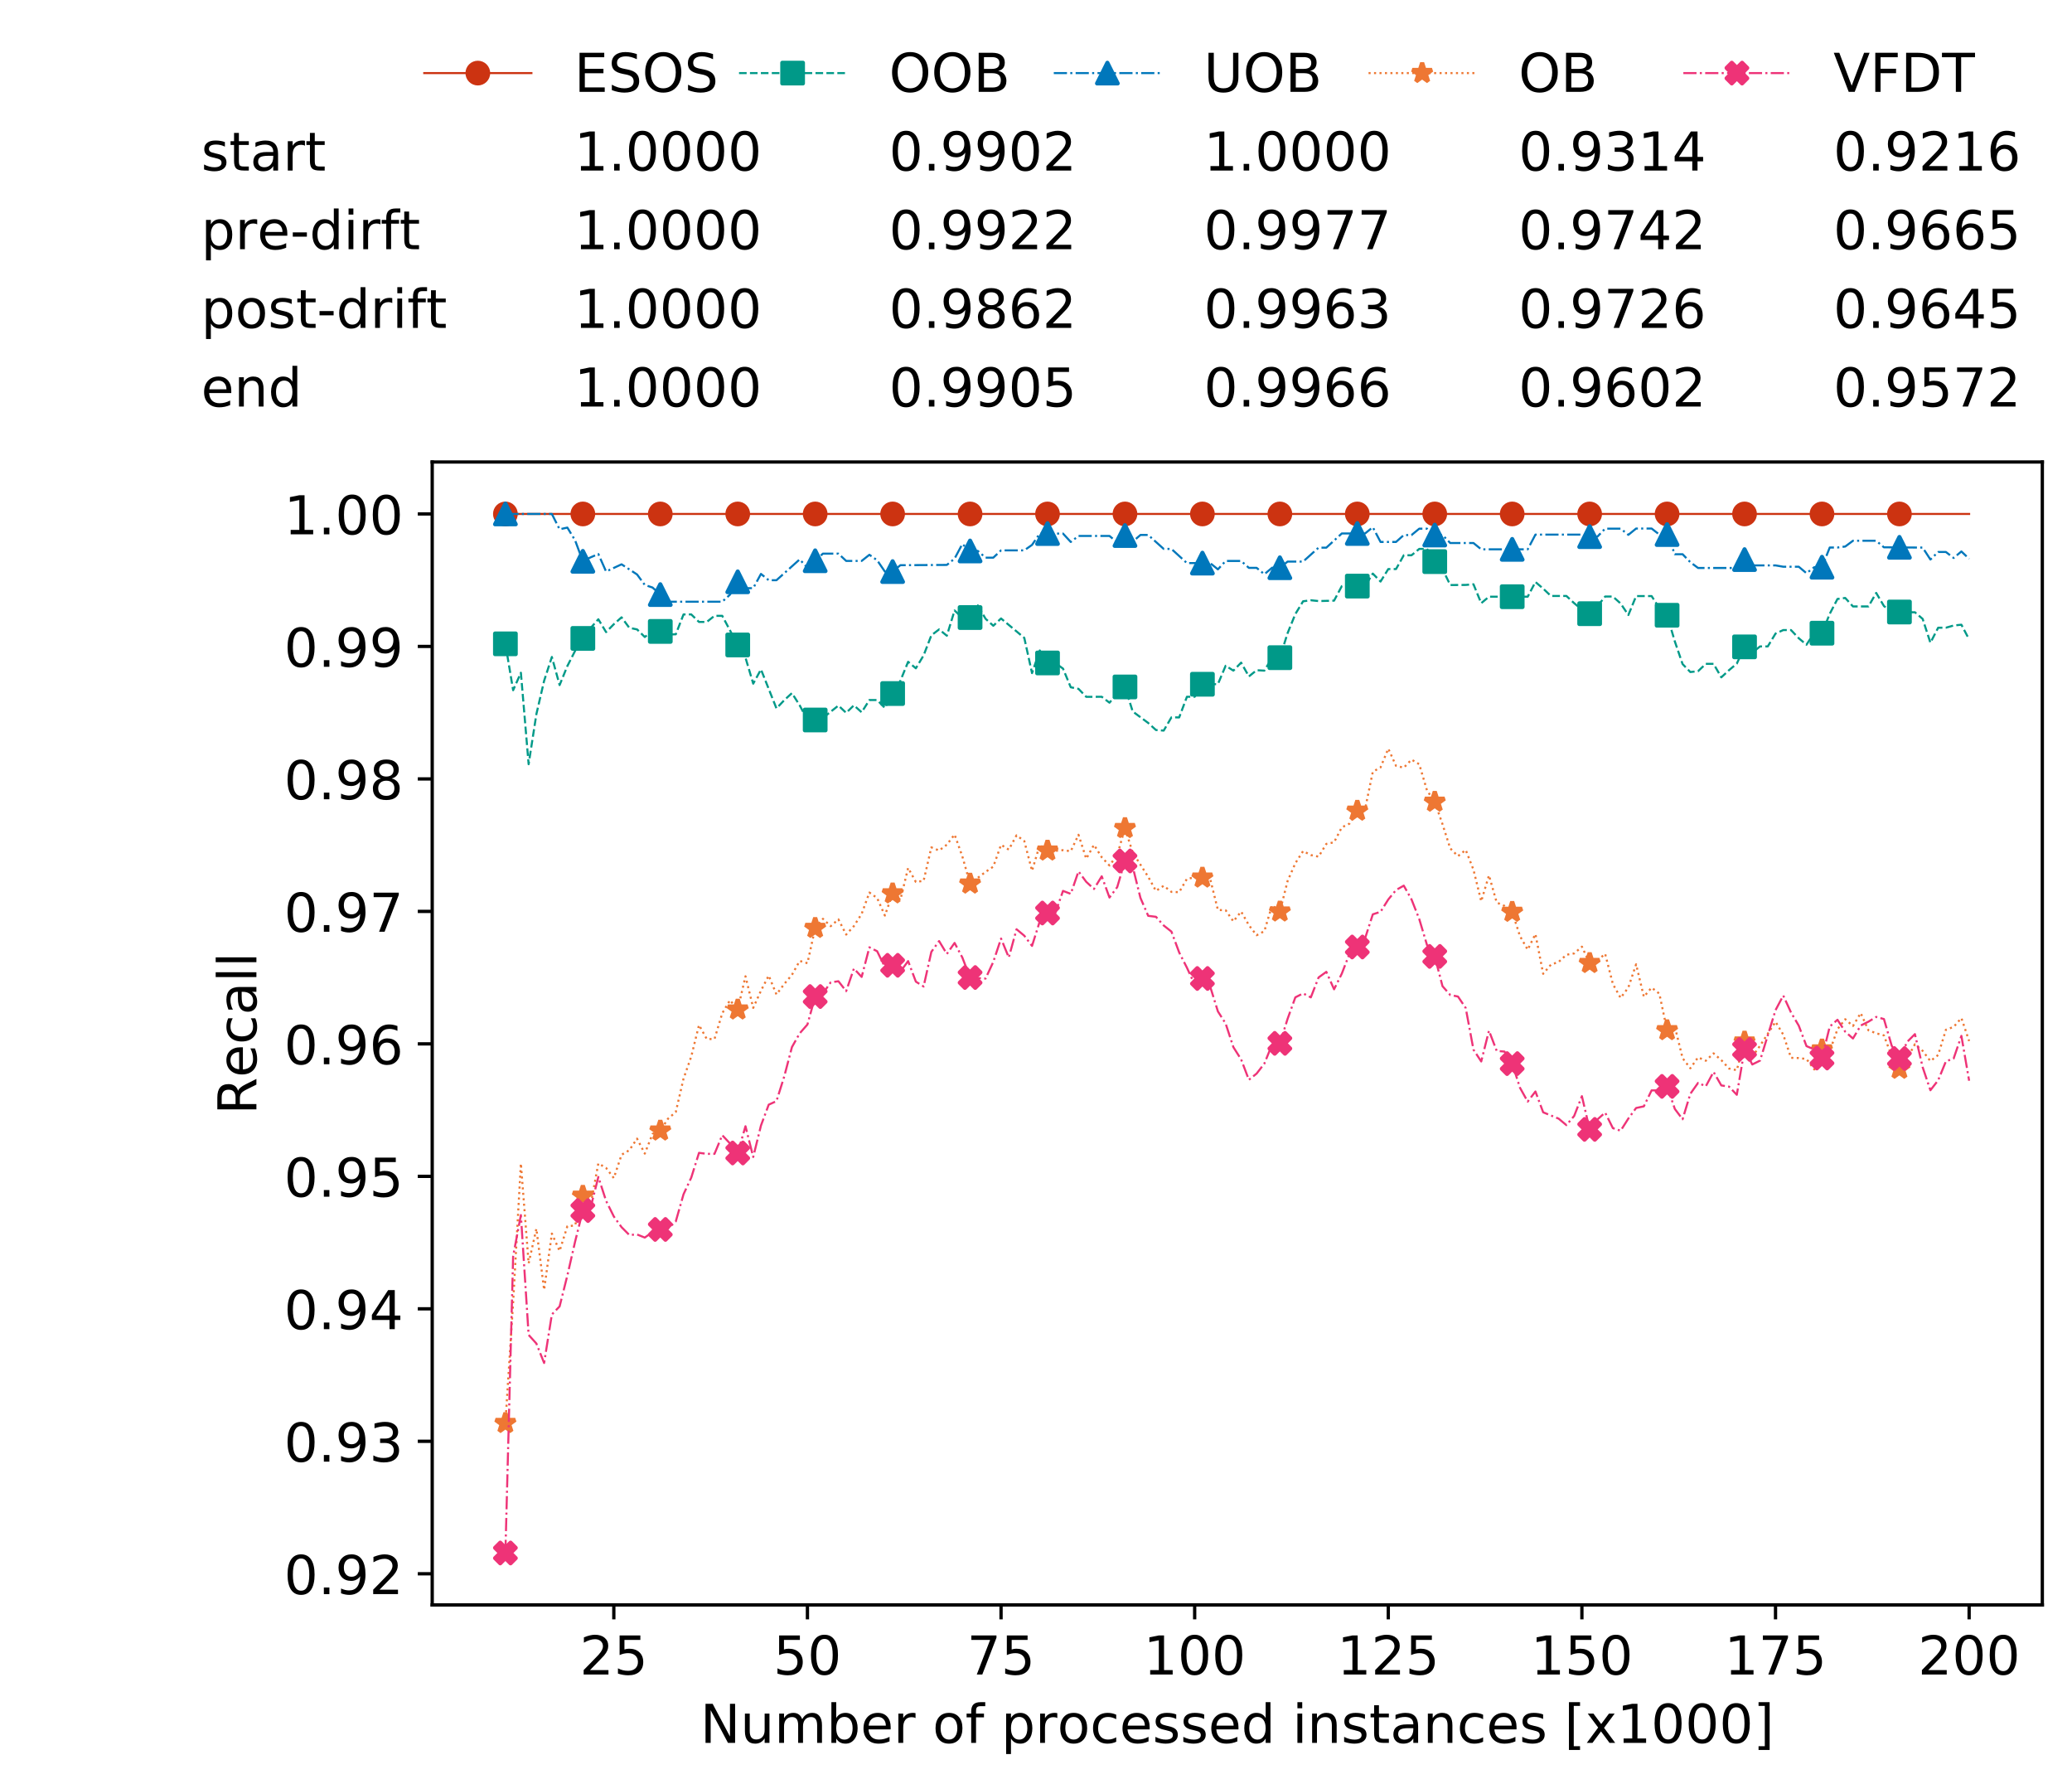 <?xml version="1.0" encoding="utf-8" standalone="no"?>
<!DOCTYPE svg PUBLIC "-//W3C//DTD SVG 1.1//EN"
  "http://www.w3.org/Graphics/SVG/1.1/DTD/svg11.dtd">
<!-- Created with matplotlib (https://matplotlib.org/) -->
<svg height="432.615pt" version="1.1" viewBox="0 0 502.65 432.615" width="502.65pt" xmlns="http://www.w3.org/2000/svg" xmlns:xlink="http://www.w3.org/1999/xlink">
 <defs>
  <style type="text/css">
*{stroke-linecap:butt;stroke-linejoin:round;white-space:pre;}
  </style>
 </defs>
 <g id="figure_1">
  <g id="patch_1">
   <path d="M 0 432.615 
L 502.65 432.615 
L 502.65 0 
L 0 0 
z
" style="fill:#ffffff;"/>
  </g>
  <g id="axes_1">
   <g id="patch_2">
    <path d="M 104.85 389.252 
L 495.45 389.252 
L 495.45 112.052 
L 104.85 112.052 
z
" style="fill:#ffffff;"/>
   </g>
   <g id="matplotlib.axis_1">
    <g id="xtick_1">
     <g id="line2d_1">
      <defs>
       <path d="M 0 0 
L 0 3.5 
" id="mafd1fda249" style="stroke:#000000;stroke-width:0.8;"/>
      </defs>
      <g>
       <use style="stroke:#000000;stroke-width:0.8;" x="148.908" xlink:href="#mafd1fda249" y="389.252"/>
      </g>
     </g>
     <g id="text_1">
      <!-- 25 -->
      <defs>
       <path d="M 19.188 8.297 
L 53.609 8.297 
L 53.609 0 
L 7.328 0 
L 7.328 8.297 
Q 12.938 14.109 22.625 23.891 
Q 32.328 33.688 34.812 36.531 
Q 39.547 41.844 41.422 45.531 
Q 43.312 49.219 43.312 52.781 
Q 43.312 58.594 39.234 62.25 
Q 35.156 65.922 28.609 65.922 
Q 23.969 65.922 18.812 64.312 
Q 13.672 62.703 7.812 59.422 
L 7.812 69.391 
Q 13.766 71.781 18.938 73 
Q 24.125 74.219 28.422 74.219 
Q 39.75 74.219 46.484 68.547 
Q 53.219 62.891 53.219 53.422 
Q 53.219 48.922 51.531 44.891 
Q 49.859 40.875 45.406 35.406 
Q 44.188 33.984 37.641 27.219 
Q 31.109 20.453 19.188 8.297 
z
" id="DejaVuSans-50"/>
       <path d="M 10.797 72.906 
L 49.516 72.906 
L 49.516 64.594 
L 19.828 64.594 
L 19.828 46.734 
Q 21.969 47.469 24.109 47.828 
Q 26.266 48.188 28.422 48.188 
Q 40.625 48.188 47.75 41.5 
Q 54.891 34.812 54.891 23.391 
Q 54.891 11.625 47.562 5.094 
Q 40.234 -1.422 26.906 -1.422 
Q 22.312 -1.422 17.547 -0.641 
Q 12.797 0.141 7.719 1.703 
L 7.719 11.625 
Q 12.109 9.234 16.797 8.062 
Q 21.484 6.891 26.703 6.891 
Q 35.156 6.891 40.078 11.328 
Q 45.016 15.766 45.016 23.391 
Q 45.016 31 40.078 35.438 
Q 35.156 39.891 26.703 39.891 
Q 22.75 39.891 18.812 39.016 
Q 14.891 38.141 10.797 36.281 
z
" id="DejaVuSans-53"/>
      </defs>
      <g transform="translate(140.636 406.13)scale(0.13 -0.13)">
       <use xlink:href="#DejaVuSans-50"/>
       <use x="63.623" xlink:href="#DejaVuSans-53"/>
      </g>
     </g>
    </g>
    <g id="xtick_2">
     <g id="line2d_2">
      <g>
       <use style="stroke:#000000;stroke-width:0.8;" x="195.877" xlink:href="#mafd1fda249" y="389.252"/>
      </g>
     </g>
     <g id="text_2">
      <!-- 50 -->
      <defs>
       <path d="M 31.781 66.406 
Q 24.172 66.406 20.328 58.906 
Q 16.5 51.422 16.5 36.375 
Q 16.5 21.391 20.328 13.891 
Q 24.172 6.391 31.781 6.391 
Q 39.453 6.391 43.281 13.891 
Q 47.125 21.391 47.125 36.375 
Q 47.125 51.422 43.281 58.906 
Q 39.453 66.406 31.781 66.406 
z
M 31.781 74.219 
Q 44.047 74.219 50.516 64.516 
Q 56.984 54.828 56.984 36.375 
Q 56.984 17.969 50.516 8.266 
Q 44.047 -1.422 31.781 -1.422 
Q 19.531 -1.422 13.062 8.266 
Q 6.594 17.969 6.594 36.375 
Q 6.594 54.828 13.062 64.516 
Q 19.531 74.219 31.781 74.219 
z
" id="DejaVuSans-48"/>
      </defs>
      <g transform="translate(187.606 406.13)scale(0.13 -0.13)">
       <use xlink:href="#DejaVuSans-53"/>
       <use x="63.623" xlink:href="#DejaVuSans-48"/>
      </g>
     </g>
    </g>
    <g id="xtick_3">
     <g id="line2d_3">
      <g>
       <use style="stroke:#000000;stroke-width:0.8;" x="242.847" xlink:href="#mafd1fda249" y="389.252"/>
      </g>
     </g>
     <g id="text_3">
      <!-- 75 -->
      <defs>
       <path d="M 8.203 72.906 
L 55.078 72.906 
L 55.078 68.703 
L 28.609 0 
L 18.312 0 
L 43.219 64.594 
L 8.203 64.594 
z
" id="DejaVuSans-55"/>
      </defs>
      <g transform="translate(234.576 406.13)scale(0.13 -0.13)">
       <use xlink:href="#DejaVuSans-55"/>
       <use x="63.623" xlink:href="#DejaVuSans-53"/>
      </g>
     </g>
    </g>
    <g id="xtick_4">
     <g id="line2d_4">
      <g>
       <use style="stroke:#000000;stroke-width:0.8;" x="289.817" xlink:href="#mafd1fda249" y="389.252"/>
      </g>
     </g>
     <g id="text_4">
      <!-- 100 -->
      <defs>
       <path d="M 12.406 8.297 
L 28.516 8.297 
L 28.516 63.922 
L 10.984 60.406 
L 10.984 69.391 
L 28.422 72.906 
L 38.281 72.906 
L 38.281 8.297 
L 54.391 8.297 
L 54.391 0 
L 12.406 0 
z
" id="DejaVuSans-49"/>
      </defs>
      <g transform="translate(277.41 406.13)scale(0.13 -0.13)">
       <use xlink:href="#DejaVuSans-49"/>
       <use x="63.623" xlink:href="#DejaVuSans-48"/>
       <use x="127.246" xlink:href="#DejaVuSans-48"/>
      </g>
     </g>
    </g>
    <g id="xtick_5">
     <g id="line2d_5">
      <g>
       <use style="stroke:#000000;stroke-width:0.8;" x="336.786" xlink:href="#mafd1fda249" y="389.252"/>
      </g>
     </g>
     <g id="text_5">
      <!-- 125 -->
      <g transform="translate(324.379 406.13)scale(0.13 -0.13)">
       <use xlink:href="#DejaVuSans-49"/>
       <use x="63.623" xlink:href="#DejaVuSans-50"/>
       <use x="127.246" xlink:href="#DejaVuSans-53"/>
      </g>
     </g>
    </g>
    <g id="xtick_6">
     <g id="line2d_6">
      <g>
       <use style="stroke:#000000;stroke-width:0.8;" x="383.756" xlink:href="#mafd1fda249" y="389.252"/>
      </g>
     </g>
     <g id="text_6">
      <!-- 150 -->
      <g transform="translate(371.349 406.13)scale(0.13 -0.13)">
       <use xlink:href="#DejaVuSans-49"/>
       <use x="63.623" xlink:href="#DejaVuSans-53"/>
       <use x="127.246" xlink:href="#DejaVuSans-48"/>
      </g>
     </g>
    </g>
    <g id="xtick_7">
     <g id="line2d_7">
      <g>
       <use style="stroke:#000000;stroke-width:0.8;" x="430.726" xlink:href="#mafd1fda249" y="389.252"/>
      </g>
     </g>
     <g id="text_7">
      <!-- 175 -->
      <g transform="translate(418.319 406.13)scale(0.13 -0.13)">
       <use xlink:href="#DejaVuSans-49"/>
       <use x="63.623" xlink:href="#DejaVuSans-55"/>
       <use x="127.246" xlink:href="#DejaVuSans-53"/>
      </g>
     </g>
    </g>
    <g id="xtick_8">
     <g id="line2d_8">
      <g>
       <use style="stroke:#000000;stroke-width:0.8;" x="477.695" xlink:href="#mafd1fda249" y="389.252"/>
      </g>
     </g>
     <g id="text_8">
      <!-- 200 -->
      <g transform="translate(465.289 406.13)scale(0.13 -0.13)">
       <use xlink:href="#DejaVuSans-50"/>
       <use x="63.623" xlink:href="#DejaVuSans-48"/>
       <use x="127.246" xlink:href="#DejaVuSans-48"/>
      </g>
     </g>
    </g>
    <g id="text_9">
     <!-- Number of processed instances [x1000] -->
     <defs>
      <path d="M 9.812 72.906 
L 23.094 72.906 
L 55.422 11.922 
L 55.422 72.906 
L 64.984 72.906 
L 64.984 0 
L 51.703 0 
L 19.391 60.984 
L 19.391 0 
L 9.812 0 
z
" id="DejaVuSans-78"/>
      <path d="M 8.5 21.578 
L 8.5 54.688 
L 17.484 54.688 
L 17.484 21.922 
Q 17.484 14.156 20.5 10.266 
Q 23.531 6.391 29.594 6.391 
Q 36.859 6.391 41.078 11.031 
Q 45.312 15.672 45.312 23.688 
L 45.312 54.688 
L 54.297 54.688 
L 54.297 0 
L 45.312 0 
L 45.312 8.406 
Q 42.047 3.422 37.719 1 
Q 33.406 -1.422 27.688 -1.422 
Q 18.266 -1.422 13.375 4.438 
Q 8.5 10.297 8.5 21.578 
z
M 31.109 56 
z
" id="DejaVuSans-117"/>
      <path d="M 52 44.188 
Q 55.375 50.25 60.062 53.125 
Q 64.75 56 71.094 56 
Q 79.641 56 84.281 50.016 
Q 88.922 44.047 88.922 33.016 
L 88.922 0 
L 79.891 0 
L 79.891 32.719 
Q 79.891 40.578 77.094 44.375 
Q 74.312 48.188 68.609 48.188 
Q 61.625 48.188 57.562 43.547 
Q 53.516 38.922 53.516 30.906 
L 53.516 0 
L 44.484 0 
L 44.484 32.719 
Q 44.484 40.625 41.703 44.406 
Q 38.922 48.188 33.109 48.188 
Q 26.219 48.188 22.156 43.531 
Q 18.109 38.875 18.109 30.906 
L 18.109 0 
L 9.078 0 
L 9.078 54.688 
L 18.109 54.688 
L 18.109 46.188 
Q 21.188 51.219 25.484 53.609 
Q 29.781 56 35.688 56 
Q 41.656 56 45.828 52.969 
Q 50 49.953 52 44.188 
z
" id="DejaVuSans-109"/>
      <path d="M 48.688 27.297 
Q 48.688 37.203 44.609 42.844 
Q 40.531 48.484 33.406 48.484 
Q 26.266 48.484 22.188 42.844 
Q 18.109 37.203 18.109 27.297 
Q 18.109 17.391 22.188 11.75 
Q 26.266 6.109 33.406 6.109 
Q 40.531 6.109 44.609 11.75 
Q 48.688 17.391 48.688 27.297 
z
M 18.109 46.391 
Q 20.953 51.266 25.266 53.625 
Q 29.594 56 35.594 56 
Q 45.562 56 51.781 48.094 
Q 58.016 40.188 58.016 27.297 
Q 58.016 14.406 51.781 6.484 
Q 45.562 -1.422 35.594 -1.422 
Q 29.594 -1.422 25.266 0.953 
Q 20.953 3.328 18.109 8.203 
L 18.109 0 
L 9.078 0 
L 9.078 75.984 
L 18.109 75.984 
z
" id="DejaVuSans-98"/>
      <path d="M 56.203 29.594 
L 56.203 25.203 
L 14.891 25.203 
Q 15.484 15.922 20.484 11.062 
Q 25.484 6.203 34.422 6.203 
Q 39.594 6.203 44.453 7.469 
Q 49.312 8.734 54.109 11.281 
L 54.109 2.781 
Q 49.266 0.734 44.188 -0.344 
Q 39.109 -1.422 33.891 -1.422 
Q 20.797 -1.422 13.156 6.188 
Q 5.516 13.812 5.516 26.812 
Q 5.516 40.234 12.766 48.109 
Q 20.016 56 32.328 56 
Q 43.359 56 49.781 48.891 
Q 56.203 41.797 56.203 29.594 
z
M 47.219 32.234 
Q 47.125 39.594 43.094 43.984 
Q 39.062 48.391 32.422 48.391 
Q 24.906 48.391 20.391 44.141 
Q 15.875 39.891 15.188 32.172 
z
" id="DejaVuSans-101"/>
      <path d="M 41.109 46.297 
Q 39.594 47.172 37.812 47.578 
Q 36.031 48 33.891 48 
Q 26.266 48 22.188 43.047 
Q 18.109 38.094 18.109 28.812 
L 18.109 0 
L 9.078 0 
L 9.078 54.688 
L 18.109 54.688 
L 18.109 46.188 
Q 20.953 51.172 25.484 53.578 
Q 30.031 56 36.531 56 
Q 37.453 56 38.578 55.875 
Q 39.703 55.766 41.062 55.516 
z
" id="DejaVuSans-114"/>
      <path id="DejaVuSans-32"/>
      <path d="M 30.609 48.391 
Q 23.391 48.391 19.188 42.75 
Q 14.984 37.109 14.984 27.297 
Q 14.984 17.484 19.156 11.844 
Q 23.344 6.203 30.609 6.203 
Q 37.797 6.203 41.984 11.859 
Q 46.188 17.531 46.188 27.297 
Q 46.188 37.016 41.984 42.703 
Q 37.797 48.391 30.609 48.391 
z
M 30.609 56 
Q 42.328 56 49.016 48.375 
Q 55.719 40.766 55.719 27.297 
Q 55.719 13.875 49.016 6.219 
Q 42.328 -1.422 30.609 -1.422 
Q 18.844 -1.422 12.172 6.219 
Q 5.516 13.875 5.516 27.297 
Q 5.516 40.766 12.172 48.375 
Q 18.844 56 30.609 56 
z
" id="DejaVuSans-111"/>
      <path d="M 37.109 75.984 
L 37.109 68.5 
L 28.516 68.5 
Q 23.688 68.5 21.797 66.547 
Q 19.922 64.594 19.922 59.516 
L 19.922 54.688 
L 34.719 54.688 
L 34.719 47.703 
L 19.922 47.703 
L 19.922 0 
L 10.891 0 
L 10.891 47.703 
L 2.297 47.703 
L 2.297 54.688 
L 10.891 54.688 
L 10.891 58.5 
Q 10.891 67.625 15.141 71.797 
Q 19.391 75.984 28.609 75.984 
z
" id="DejaVuSans-102"/>
      <path d="M 18.109 8.203 
L 18.109 -20.797 
L 9.078 -20.797 
L 9.078 54.688 
L 18.109 54.688 
L 18.109 46.391 
Q 20.953 51.266 25.266 53.625 
Q 29.594 56 35.594 56 
Q 45.562 56 51.781 48.094 
Q 58.016 40.188 58.016 27.297 
Q 58.016 14.406 51.781 6.484 
Q 45.562 -1.422 35.594 -1.422 
Q 29.594 -1.422 25.266 0.953 
Q 20.953 3.328 18.109 8.203 
z
M 48.688 27.297 
Q 48.688 37.203 44.609 42.844 
Q 40.531 48.484 33.406 48.484 
Q 26.266 48.484 22.188 42.844 
Q 18.109 37.203 18.109 27.297 
Q 18.109 17.391 22.188 11.75 
Q 26.266 6.109 33.406 6.109 
Q 40.531 6.109 44.609 11.75 
Q 48.688 17.391 48.688 27.297 
z
" id="DejaVuSans-112"/>
      <path d="M 48.781 52.594 
L 48.781 44.188 
Q 44.969 46.297 41.141 47.344 
Q 37.312 48.391 33.406 48.391 
Q 24.656 48.391 19.812 42.844 
Q 14.984 37.312 14.984 27.297 
Q 14.984 17.281 19.812 11.734 
Q 24.656 6.203 33.406 6.203 
Q 37.312 6.203 41.141 7.25 
Q 44.969 8.297 48.781 10.406 
L 48.781 2.094 
Q 45.016 0.344 40.984 -0.531 
Q 36.969 -1.422 32.422 -1.422 
Q 20.062 -1.422 12.781 6.344 
Q 5.516 14.109 5.516 27.297 
Q 5.516 40.672 12.859 48.328 
Q 20.219 56 33.016 56 
Q 37.156 56 41.109 55.141 
Q 45.062 54.297 48.781 52.594 
z
" id="DejaVuSans-99"/>
      <path d="M 44.281 53.078 
L 44.281 44.578 
Q 40.484 46.531 36.375 47.5 
Q 32.281 48.484 27.875 48.484 
Q 21.188 48.484 17.844 46.438 
Q 14.5 44.391 14.5 40.281 
Q 14.5 37.156 16.891 35.375 
Q 19.281 33.594 26.516 31.984 
L 29.594 31.297 
Q 39.156 29.25 43.188 25.516 
Q 47.219 21.781 47.219 15.094 
Q 47.219 7.469 41.188 3.016 
Q 35.156 -1.422 24.609 -1.422 
Q 20.219 -1.422 15.453 -0.562 
Q 10.688 0.297 5.422 2 
L 5.422 11.281 
Q 10.406 8.688 15.234 7.391 
Q 20.062 6.109 24.812 6.109 
Q 31.156 6.109 34.562 8.281 
Q 37.984 10.453 37.984 14.406 
Q 37.984 18.062 35.516 20.016 
Q 33.062 21.969 24.703 23.781 
L 21.578 24.516 
Q 13.234 26.266 9.516 29.906 
Q 5.812 33.547 5.812 39.891 
Q 5.812 47.609 11.281 51.797 
Q 16.75 56 26.812 56 
Q 31.781 56 36.172 55.266 
Q 40.578 54.547 44.281 53.078 
z
" id="DejaVuSans-115"/>
      <path d="M 45.406 46.391 
L 45.406 75.984 
L 54.391 75.984 
L 54.391 0 
L 45.406 0 
L 45.406 8.203 
Q 42.578 3.328 38.25 0.953 
Q 33.938 -1.422 27.875 -1.422 
Q 17.969 -1.422 11.734 6.484 
Q 5.516 14.406 5.516 27.297 
Q 5.516 40.188 11.734 48.094 
Q 17.969 56 27.875 56 
Q 33.938 56 38.25 53.625 
Q 42.578 51.266 45.406 46.391 
z
M 14.797 27.297 
Q 14.797 17.391 18.875 11.75 
Q 22.953 6.109 30.078 6.109 
Q 37.203 6.109 41.297 11.75 
Q 45.406 17.391 45.406 27.297 
Q 45.406 37.203 41.297 42.844 
Q 37.203 48.484 30.078 48.484 
Q 22.953 48.484 18.875 42.844 
Q 14.797 37.203 14.797 27.297 
z
" id="DejaVuSans-100"/>
      <path d="M 9.422 54.688 
L 18.406 54.688 
L 18.406 0 
L 9.422 0 
z
M 9.422 75.984 
L 18.406 75.984 
L 18.406 64.594 
L 9.422 64.594 
z
" id="DejaVuSans-105"/>
      <path d="M 54.891 33.016 
L 54.891 0 
L 45.906 0 
L 45.906 32.719 
Q 45.906 40.484 42.875 44.328 
Q 39.844 48.188 33.797 48.188 
Q 26.516 48.188 22.312 43.547 
Q 18.109 38.922 18.109 30.906 
L 18.109 0 
L 9.078 0 
L 9.078 54.688 
L 18.109 54.688 
L 18.109 46.188 
Q 21.344 51.125 25.703 53.562 
Q 30.078 56 35.797 56 
Q 45.219 56 50.047 50.172 
Q 54.891 44.344 54.891 33.016 
z
" id="DejaVuSans-110"/>
      <path d="M 18.312 70.219 
L 18.312 54.688 
L 36.812 54.688 
L 36.812 47.703 
L 18.312 47.703 
L 18.312 18.016 
Q 18.312 11.328 20.141 9.422 
Q 21.969 7.516 27.594 7.516 
L 36.812 7.516 
L 36.812 0 
L 27.594 0 
Q 17.188 0 13.234 3.875 
Q 9.281 7.766 9.281 18.016 
L 9.281 47.703 
L 2.688 47.703 
L 2.688 54.688 
L 9.281 54.688 
L 9.281 70.219 
z
" id="DejaVuSans-116"/>
      <path d="M 34.281 27.484 
Q 23.391 27.484 19.188 25 
Q 14.984 22.516 14.984 16.5 
Q 14.984 11.719 18.141 8.906 
Q 21.297 6.109 26.703 6.109 
Q 34.188 6.109 38.703 11.406 
Q 43.219 16.703 43.219 25.484 
L 43.219 27.484 
z
M 52.203 31.203 
L 52.203 0 
L 43.219 0 
L 43.219 8.297 
Q 40.141 3.328 35.547 0.953 
Q 30.953 -1.422 24.312 -1.422 
Q 15.922 -1.422 10.953 3.297 
Q 6 8.016 6 15.922 
Q 6 25.141 12.172 29.828 
Q 18.359 34.516 30.609 34.516 
L 43.219 34.516 
L 43.219 35.406 
Q 43.219 41.609 39.141 45 
Q 35.062 48.391 27.688 48.391 
Q 23 48.391 18.547 47.266 
Q 14.109 46.141 10.016 43.891 
L 10.016 52.203 
Q 14.938 54.109 19.578 55.047 
Q 24.219 56 28.609 56 
Q 40.484 56 46.344 49.844 
Q 52.203 43.703 52.203 31.203 
z
" id="DejaVuSans-97"/>
      <path d="M 8.594 75.984 
L 29.297 75.984 
L 29.297 69 
L 17.578 69 
L 17.578 -6.203 
L 29.297 -6.203 
L 29.297 -13.188 
L 8.594 -13.188 
z
" id="DejaVuSans-91"/>
      <path d="M 54.891 54.688 
L 35.109 28.078 
L 55.906 0 
L 45.312 0 
L 29.391 21.484 
L 13.484 0 
L 2.875 0 
L 24.125 28.609 
L 4.688 54.688 
L 15.281 54.688 
L 29.781 35.203 
L 44.281 54.688 
z
" id="DejaVuSans-120"/>
      <path d="M 30.422 75.984 
L 30.422 -13.188 
L 9.719 -13.188 
L 9.719 -6.203 
L 21.391 -6.203 
L 21.391 69 
L 9.719 69 
L 9.719 75.984 
z
" id="DejaVuSans-93"/>
     </defs>
     <g transform="translate(169.881 422.711)scale(0.13 -0.13)">
      <use xlink:href="#DejaVuSans-78"/>
      <use x="74.805" xlink:href="#DejaVuSans-117"/>
      <use x="138.184" xlink:href="#DejaVuSans-109"/>
      <use x="235.596" xlink:href="#DejaVuSans-98"/>
      <use x="299.072" xlink:href="#DejaVuSans-101"/>
      <use x="360.596" xlink:href="#DejaVuSans-114"/>
      <use x="401.709" xlink:href="#DejaVuSans-32"/>
      <use x="433.496" xlink:href="#DejaVuSans-111"/>
      <use x="494.678" xlink:href="#DejaVuSans-102"/>
      <use x="529.883" xlink:href="#DejaVuSans-32"/>
      <use x="561.67" xlink:href="#DejaVuSans-112"/>
      <use x="625.146" xlink:href="#DejaVuSans-114"/>
      <use x="666.229" xlink:href="#DejaVuSans-111"/>
      <use x="727.41" xlink:href="#DejaVuSans-99"/>
      <use x="782.391" xlink:href="#DejaVuSans-101"/>
      <use x="843.914" xlink:href="#DejaVuSans-115"/>
      <use x="896.014" xlink:href="#DejaVuSans-115"/>
      <use x="948.113" xlink:href="#DejaVuSans-101"/>
      <use x="1009.637" xlink:href="#DejaVuSans-100"/>
      <use x="1073.113" xlink:href="#DejaVuSans-32"/>
      <use x="1104.9" xlink:href="#DejaVuSans-105"/>
      <use x="1132.684" xlink:href="#DejaVuSans-110"/>
      <use x="1196.062" xlink:href="#DejaVuSans-115"/>
      <use x="1248.162" xlink:href="#DejaVuSans-116"/>
      <use x="1287.371" xlink:href="#DejaVuSans-97"/>
      <use x="1348.65" xlink:href="#DejaVuSans-110"/>
      <use x="1412.029" xlink:href="#DejaVuSans-99"/>
      <use x="1467.01" xlink:href="#DejaVuSans-101"/>
      <use x="1528.533" xlink:href="#DejaVuSans-115"/>
      <use x="1580.633" xlink:href="#DejaVuSans-32"/>
      <use x="1612.42" xlink:href="#DejaVuSans-91"/>
      <use x="1651.434" xlink:href="#DejaVuSans-120"/>
      <use x="1710.613" xlink:href="#DejaVuSans-49"/>
      <use x="1774.236" xlink:href="#DejaVuSans-48"/>
      <use x="1837.859" xlink:href="#DejaVuSans-48"/>
      <use x="1901.482" xlink:href="#DejaVuSans-48"/>
      <use x="1965.105" xlink:href="#DejaVuSans-93"/>
     </g>
    </g>
   </g>
   <g id="matplotlib.axis_2">
    <g id="ytick_1">
     <g id="line2d_9">
      <defs>
       <path d="M 0 0 
L -3.5 0 
" id="m7b50d977e3" style="stroke:#000000;stroke-width:0.8;"/>
      </defs>
      <g>
       <use style="stroke:#000000;stroke-width:0.8;" x="104.85" xlink:href="#m7b50d977e3" y="381.692"/>
      </g>
     </g>
     <g id="text_10">
      <!-- 0.92 -->
      <defs>
       <path d="M 10.688 12.406 
L 21 12.406 
L 21 0 
L 10.688 0 
z
" id="DejaVuSans-46"/>
       <path d="M 10.984 1.516 
L 10.984 10.5 
Q 14.703 8.734 18.5 7.812 
Q 22.312 6.891 25.984 6.891 
Q 35.75 6.891 40.891 13.453 
Q 46.047 20.016 46.781 33.406 
Q 43.953 29.203 39.594 26.953 
Q 35.25 24.703 29.984 24.703 
Q 19.047 24.703 12.672 31.312 
Q 6.297 37.938 6.297 49.422 
Q 6.297 60.641 12.938 67.422 
Q 19.578 74.219 30.609 74.219 
Q 43.266 74.219 49.922 64.516 
Q 56.594 54.828 56.594 36.375 
Q 56.594 19.141 48.406 8.859 
Q 40.234 -1.422 26.422 -1.422 
Q 22.703 -1.422 18.891 -0.688 
Q 15.094 0.047 10.984 1.516 
z
M 30.609 32.422 
Q 37.25 32.422 41.125 36.953 
Q 45.016 41.5 45.016 49.422 
Q 45.016 57.281 41.125 61.844 
Q 37.25 66.406 30.609 66.406 
Q 23.969 66.406 20.094 61.844 
Q 16.219 57.281 16.219 49.422 
Q 16.219 41.5 20.094 36.953 
Q 23.969 32.422 30.609 32.422 
z
" id="DejaVuSans-57"/>
      </defs>
      <g transform="translate(68.905 386.631)scale(0.13 -0.13)">
       <use xlink:href="#DejaVuSans-48"/>
       <use x="63.623" xlink:href="#DejaVuSans-46"/>
       <use x="95.41" xlink:href="#DejaVuSans-57"/>
       <use x="159.033" xlink:href="#DejaVuSans-50"/>
      </g>
     </g>
    </g>
    <g id="ytick_2">
     <g id="line2d_10">
      <g>
       <use style="stroke:#000000;stroke-width:0.8;" x="104.85" xlink:href="#m7b50d977e3" y="349.562"/>
      </g>
     </g>
     <g id="text_11">
      <!-- 0.93 -->
      <defs>
       <path d="M 40.578 39.312 
Q 47.656 37.797 51.625 33 
Q 55.609 28.219 55.609 21.188 
Q 55.609 10.406 48.188 4.484 
Q 40.766 -1.422 27.094 -1.422 
Q 22.516 -1.422 17.656 -0.516 
Q 12.797 0.391 7.625 2.203 
L 7.625 11.719 
Q 11.719 9.328 16.594 8.109 
Q 21.484 6.891 26.812 6.891 
Q 36.078 6.891 40.938 10.547 
Q 45.797 14.203 45.797 21.188 
Q 45.797 27.641 41.281 31.266 
Q 36.766 34.906 28.719 34.906 
L 20.219 34.906 
L 20.219 43.016 
L 29.109 43.016 
Q 36.375 43.016 40.234 45.922 
Q 44.094 48.828 44.094 54.297 
Q 44.094 59.906 40.109 62.906 
Q 36.141 65.922 28.719 65.922 
Q 24.656 65.922 20.016 65.031 
Q 15.375 64.156 9.812 62.312 
L 9.812 71.094 
Q 15.438 72.656 20.344 73.438 
Q 25.25 74.219 29.594 74.219 
Q 40.828 74.219 47.359 69.109 
Q 53.906 64.016 53.906 55.328 
Q 53.906 49.266 50.438 45.094 
Q 46.969 40.922 40.578 39.312 
z
" id="DejaVuSans-51"/>
      </defs>
      <g transform="translate(68.905 354.501)scale(0.13 -0.13)">
       <use xlink:href="#DejaVuSans-48"/>
       <use x="63.623" xlink:href="#DejaVuSans-46"/>
       <use x="95.41" xlink:href="#DejaVuSans-57"/>
       <use x="159.033" xlink:href="#DejaVuSans-51"/>
      </g>
     </g>
    </g>
    <g id="ytick_3">
     <g id="line2d_11">
      <g>
       <use style="stroke:#000000;stroke-width:0.8;" x="104.85" xlink:href="#m7b50d977e3" y="317.432"/>
      </g>
     </g>
     <g id="text_12">
      <!-- 0.94 -->
      <defs>
       <path d="M 37.797 64.312 
L 12.891 25.391 
L 37.797 25.391 
z
M 35.203 72.906 
L 47.609 72.906 
L 47.609 25.391 
L 58.016 25.391 
L 58.016 17.188 
L 47.609 17.188 
L 47.609 0 
L 37.797 0 
L 37.797 17.188 
L 4.891 17.188 
L 4.891 26.703 
z
" id="DejaVuSans-52"/>
      </defs>
      <g transform="translate(68.905 322.371)scale(0.13 -0.13)">
       <use xlink:href="#DejaVuSans-48"/>
       <use x="63.623" xlink:href="#DejaVuSans-46"/>
       <use x="95.41" xlink:href="#DejaVuSans-57"/>
       <use x="159.033" xlink:href="#DejaVuSans-52"/>
      </g>
     </g>
    </g>
    <g id="ytick_4">
     <g id="line2d_12">
      <g>
       <use style="stroke:#000000;stroke-width:0.8;" x="104.85" xlink:href="#m7b50d977e3" y="285.302"/>
      </g>
     </g>
     <g id="text_13">
      <!-- 0.95 -->
      <g transform="translate(68.905 290.241)scale(0.13 -0.13)">
       <use xlink:href="#DejaVuSans-48"/>
       <use x="63.623" xlink:href="#DejaVuSans-46"/>
       <use x="95.41" xlink:href="#DejaVuSans-57"/>
       <use x="159.033" xlink:href="#DejaVuSans-53"/>
      </g>
     </g>
    </g>
    <g id="ytick_5">
     <g id="line2d_13">
      <g>
       <use style="stroke:#000000;stroke-width:0.8;" x="104.85" xlink:href="#m7b50d977e3" y="253.172"/>
      </g>
     </g>
     <g id="text_14">
      <!-- 0.96 -->
      <defs>
       <path d="M 33.016 40.375 
Q 26.375 40.375 22.484 35.828 
Q 18.609 31.297 18.609 23.391 
Q 18.609 15.531 22.484 10.953 
Q 26.375 6.391 33.016 6.391 
Q 39.656 6.391 43.531 10.953 
Q 47.406 15.531 47.406 23.391 
Q 47.406 31.297 43.531 35.828 
Q 39.656 40.375 33.016 40.375 
z
M 52.594 71.297 
L 52.594 62.312 
Q 48.875 64.062 45.094 64.984 
Q 41.312 65.922 37.594 65.922 
Q 27.828 65.922 22.672 59.328 
Q 17.531 52.734 16.797 39.406 
Q 19.672 43.656 24.016 45.922 
Q 28.375 48.188 33.594 48.188 
Q 44.578 48.188 50.953 41.516 
Q 57.328 34.859 57.328 23.391 
Q 57.328 12.156 50.688 5.359 
Q 44.047 -1.422 33.016 -1.422 
Q 20.359 -1.422 13.672 8.266 
Q 6.984 17.969 6.984 36.375 
Q 6.984 53.656 15.188 63.938 
Q 23.391 74.219 37.203 74.219 
Q 40.922 74.219 44.703 73.484 
Q 48.484 72.75 52.594 71.297 
z
" id="DejaVuSans-54"/>
      </defs>
      <g transform="translate(68.905 258.111)scale(0.13 -0.13)">
       <use xlink:href="#DejaVuSans-48"/>
       <use x="63.623" xlink:href="#DejaVuSans-46"/>
       <use x="95.41" xlink:href="#DejaVuSans-57"/>
       <use x="159.033" xlink:href="#DejaVuSans-54"/>
      </g>
     </g>
    </g>
    <g id="ytick_6">
     <g id="line2d_14">
      <g>
       <use style="stroke:#000000;stroke-width:0.8;" x="104.85" xlink:href="#m7b50d977e3" y="221.042"/>
      </g>
     </g>
     <g id="text_15">
      <!-- 0.97 -->
      <g transform="translate(68.905 225.981)scale(0.13 -0.13)">
       <use xlink:href="#DejaVuSans-48"/>
       <use x="63.623" xlink:href="#DejaVuSans-46"/>
       <use x="95.41" xlink:href="#DejaVuSans-57"/>
       <use x="159.033" xlink:href="#DejaVuSans-55"/>
      </g>
     </g>
    </g>
    <g id="ytick_7">
     <g id="line2d_15">
      <g>
       <use style="stroke:#000000;stroke-width:0.8;" x="104.85" xlink:href="#m7b50d977e3" y="188.912"/>
      </g>
     </g>
     <g id="text_16">
      <!-- 0.98 -->
      <defs>
       <path d="M 31.781 34.625 
Q 24.75 34.625 20.719 30.859 
Q 16.703 27.094 16.703 20.516 
Q 16.703 13.922 20.719 10.156 
Q 24.75 6.391 31.781 6.391 
Q 38.812 6.391 42.859 10.172 
Q 46.922 13.969 46.922 20.516 
Q 46.922 27.094 42.891 30.859 
Q 38.875 34.625 31.781 34.625 
z
M 21.922 38.812 
Q 15.578 40.375 12.031 44.719 
Q 8.5 49.078 8.5 55.328 
Q 8.5 64.062 14.719 69.141 
Q 20.953 74.219 31.781 74.219 
Q 42.672 74.219 48.875 69.141 
Q 55.078 64.062 55.078 55.328 
Q 55.078 49.078 51.531 44.719 
Q 48 40.375 41.703 38.812 
Q 48.828 37.156 52.797 32.312 
Q 56.781 27.484 56.781 20.516 
Q 56.781 9.906 50.312 4.234 
Q 43.844 -1.422 31.781 -1.422 
Q 19.734 -1.422 13.25 4.234 
Q 6.781 9.906 6.781 20.516 
Q 6.781 27.484 10.781 32.312 
Q 14.797 37.156 21.922 38.812 
z
M 18.312 54.391 
Q 18.312 48.734 21.844 45.562 
Q 25.391 42.391 31.781 42.391 
Q 38.141 42.391 41.719 45.562 
Q 45.312 48.734 45.312 54.391 
Q 45.312 60.062 41.719 63.234 
Q 38.141 66.406 31.781 66.406 
Q 25.391 66.406 21.844 63.234 
Q 18.312 60.062 18.312 54.391 
z
" id="DejaVuSans-56"/>
      </defs>
      <g transform="translate(68.905 193.851)scale(0.13 -0.13)">
       <use xlink:href="#DejaVuSans-48"/>
       <use x="63.623" xlink:href="#DejaVuSans-46"/>
       <use x="95.41" xlink:href="#DejaVuSans-57"/>
       <use x="159.033" xlink:href="#DejaVuSans-56"/>
      </g>
     </g>
    </g>
    <g id="ytick_8">
     <g id="line2d_16">
      <g>
       <use style="stroke:#000000;stroke-width:0.8;" x="104.85" xlink:href="#m7b50d977e3" y="156.782"/>
      </g>
     </g>
     <g id="text_17">
      <!-- 0.99 -->
      <g transform="translate(68.905 161.721)scale(0.13 -0.13)">
       <use xlink:href="#DejaVuSans-48"/>
       <use x="63.623" xlink:href="#DejaVuSans-46"/>
       <use x="95.41" xlink:href="#DejaVuSans-57"/>
       <use x="159.033" xlink:href="#DejaVuSans-57"/>
      </g>
     </g>
    </g>
    <g id="ytick_9">
     <g id="line2d_17">
      <g>
       <use style="stroke:#000000;stroke-width:0.8;" x="104.85" xlink:href="#m7b50d977e3" y="124.652"/>
      </g>
     </g>
     <g id="text_18">
      <!-- 1.00 -->
      <g transform="translate(68.905 129.591)scale(0.13 -0.13)">
       <use xlink:href="#DejaVuSans-49"/>
       <use x="63.623" xlink:href="#DejaVuSans-46"/>
       <use x="95.41" xlink:href="#DejaVuSans-48"/>
       <use x="159.033" xlink:href="#DejaVuSans-48"/>
      </g>
     </g>
    </g>
    <g id="text_19">
     <!-- Recall -->
     <defs>
      <path d="M 44.391 34.188 
Q 47.562 33.109 50.562 29.594 
Q 53.562 26.078 56.594 19.922 
L 66.609 0 
L 56 0 
L 46.688 18.703 
Q 43.062 26.031 39.672 28.422 
Q 36.281 30.812 30.422 30.812 
L 19.672 30.812 
L 19.672 0 
L 9.812 0 
L 9.812 72.906 
L 32.078 72.906 
Q 44.578 72.906 50.734 67.672 
Q 56.891 62.453 56.891 51.906 
Q 56.891 45.016 53.688 40.469 
Q 50.484 35.938 44.391 34.188 
z
M 19.672 64.797 
L 19.672 38.922 
L 32.078 38.922 
Q 39.203 38.922 42.844 42.219 
Q 46.484 45.516 46.484 51.906 
Q 46.484 58.297 42.844 61.547 
Q 39.203 64.797 32.078 64.797 
z
" id="DejaVuSans-82"/>
      <path d="M 9.422 75.984 
L 18.406 75.984 
L 18.406 0 
L 9.422 0 
z
" id="DejaVuSans-108"/>
     </defs>
     <g transform="translate(62.201 270.333)rotate(-90)scale(0.13 -0.13)">
      <use xlink:href="#DejaVuSans-82"/>
      <use x="69.42" xlink:href="#DejaVuSans-101"/>
      <use x="130.943" xlink:href="#DejaVuSans-99"/>
      <use x="185.924" xlink:href="#DejaVuSans-97"/>
      <use x="247.203" xlink:href="#DejaVuSans-108"/>
      <use x="274.986" xlink:href="#DejaVuSans-108"/>
     </g>
    </g>
   </g>
   <g id="line2d_18"/>
   <g id="line2d_19"/>
   <g id="line2d_20"/>
   <g id="line2d_21"/>
   <g id="line2d_22"/>
   <g id="line2d_23">
    <path clip-path="url(#pe4372b8d7e)" d="M 122.605 124.652 
L 477.695 124.652 
L 477.695 124.652 
" style="fill:none;stroke:#cc3311;stroke-linecap:square;stroke-width:0.5;"/>
    <defs>
     <path d="M 0 2.5 
C 0.663 2.5 1.299 2.237 1.768 1.768 
C 2.237 1.299 2.5 0.663 2.5 0 
C 2.5 -0.663 2.237 -1.299 1.768 -1.768 
C 1.299 -2.237 0.663 -2.5 0 -2.5 
C -0.663 -2.5 -1.299 -2.237 -1.768 -1.768 
C -2.237 -1.299 -2.5 -0.663 -2.5 0 
C -2.5 0.663 -2.237 1.299 -1.768 1.768 
C -1.299 2.237 -0.663 2.5 0 2.5 
z
" id="mcf812b9ba1" style="stroke:#cc3311;"/>
    </defs>
    <g clip-path="url(#pe4372b8d7e)">
     <use style="fill:#cc3311;stroke:#cc3311;" x="122.605" xlink:href="#mcf812b9ba1" y="124.652"/>
     <use style="fill:#cc3311;stroke:#cc3311;" x="141.392" xlink:href="#mcf812b9ba1" y="124.652"/>
     <use style="fill:#cc3311;stroke:#cc3311;" x="160.18" xlink:href="#mcf812b9ba1" y="124.652"/>
     <use style="fill:#cc3311;stroke:#cc3311;" x="178.968" xlink:href="#mcf812b9ba1" y="124.652"/>
     <use style="fill:#cc3311;stroke:#cc3311;" x="197.756" xlink:href="#mcf812b9ba1" y="124.652"/>
     <use style="fill:#cc3311;stroke:#cc3311;" x="216.544" xlink:href="#mcf812b9ba1" y="124.652"/>
     <use style="fill:#cc3311;stroke:#cc3311;" x="235.332" xlink:href="#mcf812b9ba1" y="124.652"/>
     <use style="fill:#cc3311;stroke:#cc3311;" x="254.12" xlink:href="#mcf812b9ba1" y="124.652"/>
     <use style="fill:#cc3311;stroke:#cc3311;" x="272.908" xlink:href="#mcf812b9ba1" y="124.652"/>
     <use style="fill:#cc3311;stroke:#cc3311;" x="291.695" xlink:href="#mcf812b9ba1" y="124.652"/>
     <use style="fill:#cc3311;stroke:#cc3311;" x="310.483" xlink:href="#mcf812b9ba1" y="124.652"/>
     <use style="fill:#cc3311;stroke:#cc3311;" x="329.271" xlink:href="#mcf812b9ba1" y="124.652"/>
     <use style="fill:#cc3311;stroke:#cc3311;" x="348.059" xlink:href="#mcf812b9ba1" y="124.652"/>
     <use style="fill:#cc3311;stroke:#cc3311;" x="366.847" xlink:href="#mcf812b9ba1" y="124.652"/>
     <use style="fill:#cc3311;stroke:#cc3311;" x="385.635" xlink:href="#mcf812b9ba1" y="124.652"/>
     <use style="fill:#cc3311;stroke:#cc3311;" x="404.423" xlink:href="#mcf812b9ba1" y="124.652"/>
     <use style="fill:#cc3311;stroke:#cc3311;" x="423.211" xlink:href="#mcf812b9ba1" y="124.652"/>
     <use style="fill:#cc3311;stroke:#cc3311;" x="441.998" xlink:href="#mcf812b9ba1" y="124.652"/>
     <use style="fill:#cc3311;stroke:#cc3311;" x="460.786" xlink:href="#mcf812b9ba1" y="124.652"/>
    </g>
   </g>
   <g id="line2d_24"/>
   <g id="line2d_25"/>
   <g id="line2d_26"/>
   <g id="line2d_27"/>
   <g id="line2d_28">
    <path clip-path="url(#pe4372b8d7e)" d="M 122.605 156.152 
L 124.483 167.402 
L 126.362 163.161 
L 128.241 185.346 
L 130.12 173.207 
L 131.998 165.114 
L 133.877 159.334 
L 135.756 166.155 
L 137.635 161.544 
L 139.514 157.854 
L 141.392 154.836 
L 143.271 152.321 
L 145.15 150.192 
L 147.029 153.303 
L 148.908 151.393 
L 150.786 149.722 
L 152.665 152.269 
L 154.544 152.654 
L 156.423 154.496 
L 158.302 153.003 
L 160.18 153.137 
L 162.059 153.892 
L 163.938 153.838 
L 165.817 149.021 
L 167.695 149.021 
L 169.574 150.846 
L 171.453 150.846 
L 173.332 149.359 
L 175.211 149.359 
L 178.968 156.421 
L 180.847 159.51 
L 182.726 165.81 
L 184.605 162.356 
L 188.362 171.814 
L 190.241 169.83 
L 192.12 168.103 
L 193.998 171.073 
L 195.877 174.603 
L 197.756 174.622 
L 199.635 174.115 
L 203.392 171.123 
L 205.271 172.888 
L 207.15 171.062 
L 209.029 172.754 
L 210.908 169.779 
L 212.786 169.779 
L 214.665 171.701 
L 216.544 168.208 
L 218.423 165.119 
L 220.302 160.51 
L 222.18 162.085 
L 224.059 158.956 
L 225.938 154.087 
L 227.817 152.653 
L 229.695 154.183 
L 231.574 148.063 
L 233.453 149.828 
L 235.332 149.774 
L 237.211 146.827 
L 239.089 150.072 
L 240.968 151.763 
L 242.847 149.998 
L 248.483 154.706 
L 250.362 163.251 
L 252.241 157.759 
L 254.12 160.79 
L 255.998 160.79 
L 257.877 162.159 
L 259.756 166.685 
L 261.635 167.071 
L 263.514 169.006 
L 267.271 168.992 
L 269.15 170.426 
L 271.029 168.28 
L 272.908 166.607 
L 274.786 172.557 
L 278.544 175.344 
L 280.423 177.053 
L 282.302 177.196 
L 284.18 173.983 
L 286.059 174 
L 287.938 168.986 
L 289.817 168.986 
L 291.695 165.955 
L 295.453 165.926 
L 297.332 161.465 
L 299.211 162.649 
L 301.089 160.714 
L 302.968 164.06 
L 304.847 162.545 
L 306.726 162.655 
L 308.605 159.505 
L 310.483 159.505 
L 312.362 153.555 
L 314.241 148.921 
L 316.12 145.832 
L 317.998 145.583 
L 319.877 145.778 
L 323.635 145.679 
L 325.514 142.148 
L 331.15 142.148 
L 333.029 139.117 
L 334.908 141.048 
L 336.786 138.017 
L 338.665 138.017 
L 340.544 134.67 
L 342.423 134.67 
L 344.302 133.125 
L 346.18 133.125 
L 348.059 136.215 
L 349.938 138.02 
L 351.817 141.891 
L 355.574 141.865 
L 357.453 141.706 
L 359.332 146.296 
L 361.211 144.721 
L 370.605 144.721 
L 372.483 141.151 
L 374.362 142.757 
L 376.241 144.542 
L 379.998 144.542 
L 381.877 146.288 
L 383.756 147.863 
L 385.635 148.841 
L 387.514 147.036 
L 389.392 144.681 
L 391.271 144.681 
L 393.15 146.366 
L 395.029 149.161 
L 396.908 144.571 
L 400.665 144.571 
L 402.544 147.492 
L 404.423 149.219 
L 406.302 155.581 
L 408.18 161.058 
L 410.059 162.994 
L 411.938 162.784 
L 413.817 160.999 
L 415.695 160.999 
L 417.574 164.278 
L 419.453 162.532 
L 421.332 160.957 
L 423.211 156.889 
L 425.089 158.299 
L 426.968 156.783 
L 428.847 156.783 
L 430.726 153.664 
L 432.605 152.811 
L 434.483 152.811 
L 436.362 154.794 
L 438.241 156.369 
L 440.12 153.448 
L 441.998 153.567 
L 443.877 148.878 
L 445.756 145.27 
L 447.635 145.025 
L 449.514 147.083 
L 453.271 147.083 
L 455.15 143.804 
L 457.029 146.986 
L 458.908 148.433 
L 464.544 148.498 
L 466.423 150.104 
L 468.302 155.893 
L 470.18 152.242 
L 472.059 152.242 
L 473.938 151.706 
L 475.817 151.516 
L 477.695 155.086 
L 477.695 155.086 
" style="fill:none;stroke:#009988;stroke-dasharray:1.85,0.8;stroke-dashoffset:0;stroke-width:0.5;"/>
    <defs>
     <path d="M -2.5 2.5 
L 2.5 2.5 
L 2.5 -2.5 
L -2.5 -2.5 
z
" id="m529122911e" style="stroke:#009988;stroke-linejoin:miter;"/>
    </defs>
    <g clip-path="url(#pe4372b8d7e)">
     <use style="fill:#009988;stroke:#009988;stroke-linejoin:miter;" x="122.605" xlink:href="#m529122911e" y="156.152"/>
     <use style="fill:#009988;stroke:#009988;stroke-linejoin:miter;" x="141.392" xlink:href="#m529122911e" y="154.836"/>
     <use style="fill:#009988;stroke:#009988;stroke-linejoin:miter;" x="160.18" xlink:href="#m529122911e" y="153.137"/>
     <use style="fill:#009988;stroke:#009988;stroke-linejoin:miter;" x="178.968" xlink:href="#m529122911e" y="156.421"/>
     <use style="fill:#009988;stroke:#009988;stroke-linejoin:miter;" x="197.756" xlink:href="#m529122911e" y="174.622"/>
     <use style="fill:#009988;stroke:#009988;stroke-linejoin:miter;" x="216.544" xlink:href="#m529122911e" y="168.208"/>
     <use style="fill:#009988;stroke:#009988;stroke-linejoin:miter;" x="235.332" xlink:href="#m529122911e" y="149.774"/>
     <use style="fill:#009988;stroke:#009988;stroke-linejoin:miter;" x="254.12" xlink:href="#m529122911e" y="160.79"/>
     <use style="fill:#009988;stroke:#009988;stroke-linejoin:miter;" x="272.908" xlink:href="#m529122911e" y="166.607"/>
     <use style="fill:#009988;stroke:#009988;stroke-linejoin:miter;" x="291.695" xlink:href="#m529122911e" y="165.955"/>
     <use style="fill:#009988;stroke:#009988;stroke-linejoin:miter;" x="310.483" xlink:href="#m529122911e" y="159.505"/>
     <use style="fill:#009988;stroke:#009988;stroke-linejoin:miter;" x="329.271" xlink:href="#m529122911e" y="142.148"/>
     <use style="fill:#009988;stroke:#009988;stroke-linejoin:miter;" x="348.059" xlink:href="#m529122911e" y="136.215"/>
     <use style="fill:#009988;stroke:#009988;stroke-linejoin:miter;" x="366.847" xlink:href="#m529122911e" y="144.721"/>
     <use style="fill:#009988;stroke:#009988;stroke-linejoin:miter;" x="385.635" xlink:href="#m529122911e" y="148.841"/>
     <use style="fill:#009988;stroke:#009988;stroke-linejoin:miter;" x="404.423" xlink:href="#m529122911e" y="149.219"/>
     <use style="fill:#009988;stroke:#009988;stroke-linejoin:miter;" x="423.211" xlink:href="#m529122911e" y="156.889"/>
     <use style="fill:#009988;stroke:#009988;stroke-linejoin:miter;" x="441.998" xlink:href="#m529122911e" y="153.567"/>
     <use style="fill:#009988;stroke:#009988;stroke-linejoin:miter;" x="460.786" xlink:href="#m529122911e" y="148.433"/>
    </g>
   </g>
   <g id="line2d_29"/>
   <g id="line2d_30"/>
   <g id="line2d_31"/>
   <g id="line2d_32"/>
   <g id="line2d_33">
    <path clip-path="url(#pe4372b8d7e)" d="M 122.605 124.652 
L 133.877 124.652 
L 135.756 128.371 
L 137.635 127.957 
L 139.514 131.045 
L 141.392 136.135 
L 143.271 135.178 
L 145.15 134.369 
L 147.029 138.61 
L 150.786 136.865 
L 154.544 139.327 
L 156.423 141.87 
L 158.302 142.497 
L 162.059 145.933 
L 175.211 145.933 
L 177.089 144.224 
L 178.968 141.105 
L 180.847 142.649 
L 182.726 142.649 
L 184.605 139.194 
L 186.483 140.724 
L 188.362 140.724 
L 193.998 135.668 
L 195.877 137.711 
L 199.635 134.275 
L 203.392 134.275 
L 205.271 136.04 
L 209.029 136.04 
L 210.908 134.553 
L 212.786 135.88 
L 214.665 138.627 
L 216.544 138.627 
L 218.423 137.082 
L 229.695 137.012 
L 231.574 135.482 
L 233.453 131.951 
L 235.332 133.625 
L 237.211 133.625 
L 239.089 135.248 
L 240.968 135.248 
L 242.847 133.482 
L 248.483 133.482 
L 250.362 132.155 
L 252.241 129.408 
L 257.877 129.408 
L 259.756 131.442 
L 261.635 129.982 
L 269.15 129.982 
L 271.029 131.557 
L 272.908 129.883 
L 274.786 131.371 
L 276.665 129.748 
L 278.544 129.748 
L 282.302 133.13 
L 284.18 133.13 
L 287.938 136.569 
L 293.574 136.569 
L 295.453 138.085 
L 297.332 136.051 
L 301.089 136.051 
L 302.968 137.725 
L 304.847 137.725 
L 306.726 139.269 
L 308.605 137.694 
L 310.483 137.694 
L 312.362 136.207 
L 316.12 136.207 
L 319.877 132.824 
L 321.756 132.824 
L 325.514 129.386 
L 331.15 129.386 
L 333.029 127.87 
L 334.908 131.44 
L 338.665 131.44 
L 340.544 129.767 
L 342.423 129.767 
L 344.302 128.222 
L 346.18 128.222 
L 348.059 129.767 
L 349.938 129.767 
L 351.817 131.702 
L 357.453 131.702 
L 359.332 133.232 
L 370.605 133.232 
L 372.483 129.662 
L 383.756 129.662 
L 385.635 130.151 
L 387.514 130.151 
L 389.392 128.215 
L 393.15 128.215 
L 395.029 129.717 
L 396.908 128.187 
L 400.665 128.187 
L 402.544 129.647 
L 404.423 129.647 
L 406.302 134.419 
L 408.18 134.419 
L 410.059 136.355 
L 411.938 137.751 
L 421.332 137.751 
L 423.211 135.718 
L 425.089 137.127 
L 430.726 137.127 
L 432.605 137.451 
L 436.362 137.451 
L 438.241 139.026 
L 440.12 137.566 
L 441.998 137.566 
L 443.877 132.794 
L 445.756 132.794 
L 447.635 132.55 
L 449.514 131.153 
L 455.15 131.153 
L 457.029 132.743 
L 466.423 132.808 
L 468.302 135.702 
L 470.18 133.877 
L 472.059 133.877 
L 473.938 135.324 
L 475.817 133.749 
L 477.695 135.534 
L 477.695 135.534 
" style="fill:none;stroke:#0077bb;stroke-dasharray:3.2,0.8,0.5,0.8;stroke-dashoffset:0;stroke-width:0.5;"/>
    <defs>
     <path d="M 0 -2.5 
L -2.5 2.5 
L 2.5 2.5 
z
" id="m147a695979" style="stroke:#0077bb;stroke-linejoin:miter;"/>
    </defs>
    <g clip-path="url(#pe4372b8d7e)">
     <use style="fill:#0077bb;stroke:#0077bb;stroke-linejoin:miter;" x="122.605" xlink:href="#m147a695979" y="124.652"/>
     <use style="fill:#0077bb;stroke:#0077bb;stroke-linejoin:miter;" x="141.392" xlink:href="#m147a695979" y="136.135"/>
     <use style="fill:#0077bb;stroke:#0077bb;stroke-linejoin:miter;" x="160.18" xlink:href="#m147a695979" y="144.206"/>
     <use style="fill:#0077bb;stroke:#0077bb;stroke-linejoin:miter;" x="178.968" xlink:href="#m147a695979" y="141.105"/>
     <use style="fill:#0077bb;stroke:#0077bb;stroke-linejoin:miter;" x="197.756" xlink:href="#m147a695979" y="136.002"/>
     <use style="fill:#0077bb;stroke:#0077bb;stroke-linejoin:miter;" x="216.544" xlink:href="#m147a695979" y="138.627"/>
     <use style="fill:#0077bb;stroke:#0077bb;stroke-linejoin:miter;" x="235.332" xlink:href="#m147a695979" y="133.625"/>
     <use style="fill:#0077bb;stroke:#0077bb;stroke-linejoin:miter;" x="254.12" xlink:href="#m147a695979" y="129.408"/>
     <use style="fill:#0077bb;stroke:#0077bb;stroke-linejoin:miter;" x="272.908" xlink:href="#m147a695979" y="129.883"/>
     <use style="fill:#0077bb;stroke:#0077bb;stroke-linejoin:miter;" x="291.695" xlink:href="#m147a695979" y="136.569"/>
     <use style="fill:#0077bb;stroke:#0077bb;stroke-linejoin:miter;" x="310.483" xlink:href="#m147a695979" y="137.694"/>
     <use style="fill:#0077bb;stroke:#0077bb;stroke-linejoin:miter;" x="329.271" xlink:href="#m147a695979" y="129.386"/>
     <use style="fill:#0077bb;stroke:#0077bb;stroke-linejoin:miter;" x="348.059" xlink:href="#m147a695979" y="129.767"/>
     <use style="fill:#0077bb;stroke:#0077bb;stroke-linejoin:miter;" x="366.847" xlink:href="#m147a695979" y="133.232"/>
     <use style="fill:#0077bb;stroke:#0077bb;stroke-linejoin:miter;" x="385.635" xlink:href="#m147a695979" y="130.151"/>
     <use style="fill:#0077bb;stroke:#0077bb;stroke-linejoin:miter;" x="404.423" xlink:href="#m147a695979" y="129.647"/>
     <use style="fill:#0077bb;stroke:#0077bb;stroke-linejoin:miter;" x="423.211" xlink:href="#m147a695979" y="135.718"/>
     <use style="fill:#0077bb;stroke:#0077bb;stroke-linejoin:miter;" x="441.998" xlink:href="#m147a695979" y="137.566"/>
     <use style="fill:#0077bb;stroke:#0077bb;stroke-linejoin:miter;" x="460.786" xlink:href="#m147a695979" y="132.743"/>
    </g>
   </g>
   <g id="line2d_34"/>
   <g id="line2d_35"/>
   <g id="line2d_36"/>
   <g id="line2d_37"/>
   <g id="line2d_38">
    <path clip-path="url(#pe4372b8d7e)" d="M 122.605 345.152 
L 124.483 315.902 
L 126.362 282.18 
L 128.241 306.422 
L 130.12 298.007 
L 131.998 312.829 
L 133.877 299.187 
L 135.756 303.401 
L 137.635 297.404 
L 139.514 297.219 
L 141.392 290.039 
L 143.271 292.322 
L 145.15 282.17 
L 147.029 283.257 
L 148.908 285.722 
L 150.786 280.069 
L 152.665 278.969 
L 154.544 276.154 
L 156.423 279.785 
L 158.302 275.004 
L 160.18 274.233 
L 162.059 271.315 
L 163.938 269.706 
L 165.817 261.615 
L 167.695 256.237 
L 169.574 248.599 
L 171.453 251.997 
L 173.332 251.997 
L 175.211 245.759 
L 177.089 242.568 
L 178.968 244.874 
L 180.847 236.78 
L 182.726 244.445 
L 184.605 240.27 
L 186.483 236.611 
L 188.362 241.194 
L 190.241 238.661 
L 192.12 236.427 
L 193.998 233.052 
L 195.877 233.607 
L 197.756 225.081 
L 199.635 222.846 
L 201.514 224.631 
L 203.392 222.971 
L 205.271 226.661 
L 207.15 224.603 
L 209.029 221.643 
L 210.908 216.469 
L 212.786 217.797 
L 214.665 222.054 
L 216.544 216.708 
L 218.423 218.253 
L 220.302 210.494 
L 222.18 213.906 
L 224.059 213.628 
L 225.938 205.514 
L 227.817 206.284 
L 229.695 204.867 
L 231.574 202.399 
L 233.453 207.695 
L 235.332 214.335 
L 239.089 211.469 
L 240.968 210.185 
L 242.847 204.889 
L 244.726 206.061 
L 246.605 202.594 
L 248.483 203.98 
L 250.362 211.198 
L 252.241 204.933 
L 254.12 206.325 
L 255.998 206.355 
L 257.877 206.194 
L 259.756 206.453 
L 261.635 202.458 
L 263.514 208.265 
L 265.392 204.901 
L 267.271 207.917 
L 269.15 209.907 
L 271.029 207.38 
L 272.908 200.859 
L 274.786 206.781 
L 278.544 212.658 
L 280.423 216.076 
L 282.302 214.833 
L 284.18 216.316 
L 286.059 216.385 
L 287.938 213.136 
L 289.817 212.82 
L 291.695 212.878 
L 293.574 213.141 
L 295.453 220.704 
L 297.332 220.766 
L 299.211 223.467 
L 301.089 221.078 
L 302.968 224.389 
L 304.847 226.827 
L 306.726 225.834 
L 308.605 219.534 
L 310.483 221.106 
L 312.362 213.668 
L 314.241 209.358 
L 316.12 206.414 
L 317.998 207.378 
L 319.877 207.767 
L 321.756 204.677 
L 323.635 204.284 
L 325.514 200.661 
L 327.392 199.744 
L 329.271 196.654 
L 331.15 196.275 
L 333.029 187.182 
L 334.908 186.125 
L 336.786 181.578 
L 338.665 185.738 
L 340.544 186.195 
L 342.423 184.23 
L 344.302 185.354 
L 346.18 191.716 
L 348.059 194.477 
L 349.938 199.892 
L 351.817 205.766 
L 353.695 207.645 
L 355.574 206.132 
L 357.453 210.942 
L 359.332 218.592 
L 361.211 212.292 
L 363.089 218.899 
L 364.968 219.706 
L 366.847 221.18 
L 368.726 227.02 
L 370.605 230.333 
L 372.483 226.54 
L 374.362 236.179 
L 376.241 233.956 
L 378.12 233.298 
L 379.998 231.557 
L 381.877 231.239 
L 383.756 229.602 
L 385.635 233.591 
L 387.514 232.995 
L 389.392 231.315 
L 391.271 238.663 
L 393.15 242.033 
L 395.029 239.494 
L 396.908 233.877 
L 398.786 241.752 
L 400.665 239.533 
L 402.544 240.994 
L 404.423 249.885 
L 406.302 248.994 
L 408.18 256.635 
L 410.059 259.095 
L 411.938 256.441 
L 413.817 257.265 
L 415.695 255.477 
L 417.574 257.116 
L 419.453 259.156 
L 421.332 259.558 
L 423.211 252.636 
L 425.089 256.272 
L 426.968 253.628 
L 430.726 247.816 
L 432.605 250.938 
L 434.483 256.555 
L 436.362 256.613 
L 438.241 256.851 
L 440.12 259.379 
L 441.998 254.554 
L 443.877 254.968 
L 445.756 249.619 
L 447.635 247.194 
L 449.514 248.847 
L 451.392 245.699 
L 453.271 249.888 
L 455.15 250.607 
L 457.029 251.125 
L 458.908 256.129 
L 460.786 259.246 
L 462.665 256.686 
L 464.544 253.268 
L 466.423 254.875 
L 468.302 257.352 
L 470.18 255.874 
L 472.059 249.754 
L 473.938 249.057 
L 475.817 246.912 
L 477.695 252.497 
L 477.695 252.497 
" style="fill:none;stroke:#ee7733;stroke-dasharray:0.5,0.825;stroke-dashoffset:0;stroke-width:0.5;"/>
    <defs>
     <path d="M 0 -2.5 
L -0.561 -0.773 
L -2.378 -0.773 
L -0.908 0.295 
L -1.469 2.023 
L -0 0.955 
L 1.469 2.023 
L 0.908 0.295 
L 2.378 -0.773 
L 0.561 -0.773 
z
" id="mf8b88a1c5f" style="stroke:#ee7733;stroke-linejoin:bevel;"/>
    </defs>
    <g clip-path="url(#pe4372b8d7e)">
     <use style="fill:#ee7733;stroke:#ee7733;stroke-linejoin:bevel;" x="122.605" xlink:href="#mf8b88a1c5f" y="345.152"/>
     <use style="fill:#ee7733;stroke:#ee7733;stroke-linejoin:bevel;" x="141.392" xlink:href="#mf8b88a1c5f" y="290.039"/>
     <use style="fill:#ee7733;stroke:#ee7733;stroke-linejoin:bevel;" x="160.18" xlink:href="#mf8b88a1c5f" y="274.233"/>
     <use style="fill:#ee7733;stroke:#ee7733;stroke-linejoin:bevel;" x="178.968" xlink:href="#mf8b88a1c5f" y="244.874"/>
     <use style="fill:#ee7733;stroke:#ee7733;stroke-linejoin:bevel;" x="197.756" xlink:href="#mf8b88a1c5f" y="225.081"/>
     <use style="fill:#ee7733;stroke:#ee7733;stroke-linejoin:bevel;" x="216.544" xlink:href="#mf8b88a1c5f" y="216.708"/>
     <use style="fill:#ee7733;stroke:#ee7733;stroke-linejoin:bevel;" x="235.332" xlink:href="#mf8b88a1c5f" y="214.335"/>
     <use style="fill:#ee7733;stroke:#ee7733;stroke-linejoin:bevel;" x="254.12" xlink:href="#mf8b88a1c5f" y="206.325"/>
     <use style="fill:#ee7733;stroke:#ee7733;stroke-linejoin:bevel;" x="272.908" xlink:href="#mf8b88a1c5f" y="200.859"/>
     <use style="fill:#ee7733;stroke:#ee7733;stroke-linejoin:bevel;" x="291.695" xlink:href="#mf8b88a1c5f" y="212.878"/>
     <use style="fill:#ee7733;stroke:#ee7733;stroke-linejoin:bevel;" x="310.483" xlink:href="#mf8b88a1c5f" y="221.106"/>
     <use style="fill:#ee7733;stroke:#ee7733;stroke-linejoin:bevel;" x="329.271" xlink:href="#mf8b88a1c5f" y="196.654"/>
     <use style="fill:#ee7733;stroke:#ee7733;stroke-linejoin:bevel;" x="348.059" xlink:href="#mf8b88a1c5f" y="194.477"/>
     <use style="fill:#ee7733;stroke:#ee7733;stroke-linejoin:bevel;" x="366.847" xlink:href="#mf8b88a1c5f" y="221.18"/>
     <use style="fill:#ee7733;stroke:#ee7733;stroke-linejoin:bevel;" x="385.635" xlink:href="#mf8b88a1c5f" y="233.591"/>
     <use style="fill:#ee7733;stroke:#ee7733;stroke-linejoin:bevel;" x="404.423" xlink:href="#mf8b88a1c5f" y="249.885"/>
     <use style="fill:#ee7733;stroke:#ee7733;stroke-linejoin:bevel;" x="423.211" xlink:href="#mf8b88a1c5f" y="252.636"/>
     <use style="fill:#ee7733;stroke:#ee7733;stroke-linejoin:bevel;" x="441.998" xlink:href="#mf8b88a1c5f" y="254.554"/>
     <use style="fill:#ee7733;stroke:#ee7733;stroke-linejoin:bevel;" x="460.786" xlink:href="#mf8b88a1c5f" y="259.246"/>
    </g>
   </g>
   <g id="line2d_39"/>
   <g id="line2d_40"/>
   <g id="line2d_41"/>
   <g id="line2d_42"/>
   <g id="line2d_43">
    <path clip-path="url(#pe4372b8d7e)" d="M 122.605 376.652 
L 124.483 304.652 
L 126.362 294.699 
L 128.241 323.764 
L 130.12 325.85 
L 131.998 330.567 
L 133.877 318.804 
L 135.756 316.848 
L 137.635 309.357 
L 139.514 301.14 
L 141.392 293.604 
L 143.271 292.912 
L 145.15 285.461 
L 147.029 291.249 
L 148.908 295.043 
L 150.786 297.634 
L 152.665 299.523 
L 154.544 299.404 
L 156.423 300.154 
L 158.302 298.817 
L 160.18 298.18 
L 162.059 297.962 
L 163.938 296.244 
L 165.817 289.652 
L 167.695 285.601 
L 169.574 279.603 
L 171.453 279.85 
L 173.332 279.85 
L 175.211 275.32 
L 177.089 277.333 
L 178.968 279.639 
L 180.847 273.151 
L 182.726 280.606 
L 184.605 272.977 
L 186.483 267.921 
L 188.362 267.065 
L 190.241 261.114 
L 192.12 253.951 
L 193.998 250.621 
L 195.877 248.479 
L 197.756 241.698 
L 199.635 240.938 
L 201.514 238.268 
L 203.392 237.982 
L 205.271 240.383 
L 207.15 234.906 
L 209.029 236.935 
L 210.908 229.756 
L 212.786 230.703 
L 214.665 234.547 
L 216.544 234.12 
L 218.423 235.664 
L 220.302 233.095 
L 222.18 238.082 
L 224.059 239.265 
L 225.938 230.856 
L 227.817 228.244 
L 229.695 231.36 
L 231.574 228.695 
L 233.453 232.226 
L 235.332 237.084 
L 239.089 237.335 
L 240.968 233.28 
L 242.847 227.634 
L 244.726 232.224 
L 246.605 225.375 
L 248.483 226.941 
L 250.362 229.413 
L 252.241 223.449 
L 254.12 221.438 
L 255.998 221.468 
L 257.877 216.073 
L 259.756 216.791 
L 261.635 211.335 
L 263.514 213.878 
L 265.392 215.606 
L 267.271 212.531 
L 269.15 217.682 
L 271.029 215.156 
L 272.908 208.808 
L 274.786 210.211 
L 276.665 217.779 
L 278.544 222.12 
L 280.423 222.357 
L 282.302 224.461 
L 284.18 225.944 
L 286.059 230.999 
L 287.938 234.699 
L 289.817 238.772 
L 291.695 237.314 
L 293.574 239.268 
L 295.453 245.301 
L 297.332 248.248 
L 299.211 253.979 
L 301.089 256.944 
L 302.968 261.893 
L 304.847 260.378 
L 306.726 257.951 
L 308.605 253.324 
L 310.483 253.049 
L 312.362 247.099 
L 314.241 241.89 
L 316.12 240.931 
L 317.998 241.894 
L 319.877 237.068 
L 321.756 235.706 
L 323.635 239.939 
L 325.514 236.132 
L 327.392 231.267 
L 329.271 229.679 
L 331.15 227.608 
L 333.029 221.76 
L 334.908 221.141 
L 336.786 218.153 
L 338.665 215.864 
L 340.544 214.799 
L 342.423 218.146 
L 344.302 222.92 
L 346.18 229.2 
L 348.059 231.961 
L 349.938 239.181 
L 351.817 241.319 
L 353.695 241.695 
L 355.574 244.485 
L 357.453 254.58 
L 359.332 257.443 
L 361.211 249.97 
L 363.089 254.887 
L 364.968 255.041 
L 366.847 257.961 
L 368.726 263.801 
L 370.605 267.18 
L 372.483 264.726 
L 374.362 269.775 
L 378.12 271.314 
L 379.998 272.885 
L 381.877 270.662 
L 383.756 265.859 
L 385.635 273.915 
L 387.514 271.514 
L 389.392 269.835 
L 391.271 273.613 
L 393.15 274.239 
L 395.029 271.284 
L 396.908 268.728 
L 398.786 268.326 
L 400.665 264.451 
L 402.544 264.451 
L 404.423 263.484 
L 406.302 268.956 
L 408.18 271.459 
L 410.059 265.29 
L 411.938 262.636 
L 413.817 263.46 
L 415.695 259.974 
L 417.574 263.252 
L 419.453 263.547 
L 421.332 265.524 
L 423.211 254.534 
L 425.089 258.17 
L 426.968 257.235 
L 430.726 244.994 
L 432.605 241.462 
L 434.483 245.549 
L 436.362 248.757 
L 438.241 253.72 
L 440.12 254.521 
L 441.998 256.606 
L 443.877 248.984 
L 445.756 247.328 
L 447.635 250.222 
L 449.514 251.874 
L 451.392 248.726 
L 453.271 247.79 
L 455.15 246.639 
L 457.029 247.157 
L 458.908 253.609 
L 460.786 256.726 
L 462.665 252.692 
L 464.544 250.81 
L 466.423 258.843 
L 468.302 264.423 
L 470.18 262.006 
L 472.059 257.416 
L 473.938 256.719 
L 475.817 251.234 
L 477.695 262.117 
L 477.695 262.117 
" style="fill:none;stroke:#ee3377;stroke-dasharray:3.2,0.8,0.5,0.8;stroke-dashoffset:0;stroke-width:0.5;"/>
    <defs>
     <path d="M -1.25 2.5 
L 0 1.25 
L 1.25 2.5 
L 2.5 1.25 
L 1.25 0 
L 2.5 -1.25 
L 1.25 -2.5 
L 0 -1.25 
L -1.25 -2.5 
L -2.5 -1.25 
L -1.25 0 
L -2.5 1.25 
z
" id="m8a220bdb39" style="stroke:#ee3377;stroke-linejoin:miter;"/>
    </defs>
    <g clip-path="url(#pe4372b8d7e)">
     <use style="fill:#ee3377;stroke:#ee3377;stroke-linejoin:miter;" x="122.605" xlink:href="#m8a220bdb39" y="376.652"/>
     <use style="fill:#ee3377;stroke:#ee3377;stroke-linejoin:miter;" x="141.392" xlink:href="#m8a220bdb39" y="293.604"/>
     <use style="fill:#ee3377;stroke:#ee3377;stroke-linejoin:miter;" x="160.18" xlink:href="#m8a220bdb39" y="298.18"/>
     <use style="fill:#ee3377;stroke:#ee3377;stroke-linejoin:miter;" x="178.968" xlink:href="#m8a220bdb39" y="279.639"/>
     <use style="fill:#ee3377;stroke:#ee3377;stroke-linejoin:miter;" x="197.756" xlink:href="#m8a220bdb39" y="241.698"/>
     <use style="fill:#ee3377;stroke:#ee3377;stroke-linejoin:miter;" x="216.544" xlink:href="#m8a220bdb39" y="234.12"/>
     <use style="fill:#ee3377;stroke:#ee3377;stroke-linejoin:miter;" x="235.332" xlink:href="#m8a220bdb39" y="237.084"/>
     <use style="fill:#ee3377;stroke:#ee3377;stroke-linejoin:miter;" x="254.12" xlink:href="#m8a220bdb39" y="221.438"/>
     <use style="fill:#ee3377;stroke:#ee3377;stroke-linejoin:miter;" x="272.908" xlink:href="#m8a220bdb39" y="208.808"/>
     <use style="fill:#ee3377;stroke:#ee3377;stroke-linejoin:miter;" x="291.695" xlink:href="#m8a220bdb39" y="237.314"/>
     <use style="fill:#ee3377;stroke:#ee3377;stroke-linejoin:miter;" x="310.483" xlink:href="#m8a220bdb39" y="253.049"/>
     <use style="fill:#ee3377;stroke:#ee3377;stroke-linejoin:miter;" x="329.271" xlink:href="#m8a220bdb39" y="229.679"/>
     <use style="fill:#ee3377;stroke:#ee3377;stroke-linejoin:miter;" x="348.059" xlink:href="#m8a220bdb39" y="231.961"/>
     <use style="fill:#ee3377;stroke:#ee3377;stroke-linejoin:miter;" x="366.847" xlink:href="#m8a220bdb39" y="257.961"/>
     <use style="fill:#ee3377;stroke:#ee3377;stroke-linejoin:miter;" x="385.635" xlink:href="#m8a220bdb39" y="273.915"/>
     <use style="fill:#ee3377;stroke:#ee3377;stroke-linejoin:miter;" x="404.423" xlink:href="#m8a220bdb39" y="263.484"/>
     <use style="fill:#ee3377;stroke:#ee3377;stroke-linejoin:miter;" x="423.211" xlink:href="#m8a220bdb39" y="254.534"/>
     <use style="fill:#ee3377;stroke:#ee3377;stroke-linejoin:miter;" x="441.998" xlink:href="#m8a220bdb39" y="256.606"/>
     <use style="fill:#ee3377;stroke:#ee3377;stroke-linejoin:miter;" x="460.786" xlink:href="#m8a220bdb39" y="256.726"/>
    </g>
   </g>
   <g id="line2d_44"/>
   <g id="line2d_45"/>
   <g id="line2d_46"/>
   <g id="line2d_47"/>
   <g id="patch_3">
    <path d="M 104.85 389.252 
L 104.85 112.052 
" style="fill:none;stroke:#000000;stroke-linecap:square;stroke-linejoin:miter;stroke-width:0.8;"/>
   </g>
   <g id="patch_4">
    <path d="M 495.45 389.252 
L 495.45 112.052 
" style="fill:none;stroke:#000000;stroke-linecap:square;stroke-linejoin:miter;stroke-width:0.8;"/>
   </g>
   <g id="patch_5">
    <path d="M 104.85 389.252 
L 495.45 389.252 
" style="fill:none;stroke:#000000;stroke-linecap:square;stroke-linejoin:miter;stroke-width:0.8;"/>
   </g>
   <g id="patch_6">
    <path d="M 104.85 112.052 
L 495.45 112.052 
" style="fill:none;stroke:#000000;stroke-linecap:square;stroke-linejoin:miter;stroke-width:0.8;"/>
   </g>
   <g id="legend_1">
    <g id="line2d_48"/>
    <g id="line2d_49"/>
    <g id="text_20">
     <!--   -->
     <g transform="translate(48.8 22.278)scale(0.13 -0.13)">
      <use xlink:href="#DejaVuSans-32"/>
     </g>
    </g>
    <g id="line2d_50"/>
    <g id="line2d_51"/>
    <g id="text_21">
     <!-- start -->
     <g transform="translate(48.8 41.36)scale(0.13 -0.13)">
      <use xlink:href="#DejaVuSans-115"/>
      <use x="52.1" xlink:href="#DejaVuSans-116"/>
      <use x="91.309" xlink:href="#DejaVuSans-97"/>
      <use x="152.588" xlink:href="#DejaVuSans-114"/>
      <use x="193.701" xlink:href="#DejaVuSans-116"/>
     </g>
    </g>
    <g id="line2d_52"/>
    <g id="line2d_53"/>
    <g id="text_22">
     <!-- pre-dirft -->
     <defs>
      <path d="M 4.891 31.391 
L 31.203 31.391 
L 31.203 23.391 
L 4.891 23.391 
z
" id="DejaVuSans-45"/>
     </defs>
     <g transform="translate(48.8 60.441)scale(0.13 -0.13)">
      <use xlink:href="#DejaVuSans-112"/>
      <use x="63.477" xlink:href="#DejaVuSans-114"/>
      <use x="104.559" xlink:href="#DejaVuSans-101"/>
      <use x="166.082" xlink:href="#DejaVuSans-45"/>
      <use x="202.166" xlink:href="#DejaVuSans-100"/>
      <use x="265.643" xlink:href="#DejaVuSans-105"/>
      <use x="293.426" xlink:href="#DejaVuSans-114"/>
      <use x="334.539" xlink:href="#DejaVuSans-102"/>
      <use x="369.729" xlink:href="#DejaVuSans-116"/>
     </g>
    </g>
    <g id="line2d_54"/>
    <g id="line2d_55"/>
    <g id="text_23">
     <!-- post-drift -->
     <g transform="translate(48.8 79.523)scale(0.13 -0.13)">
      <use xlink:href="#DejaVuSans-112"/>
      <use x="63.477" xlink:href="#DejaVuSans-111"/>
      <use x="124.658" xlink:href="#DejaVuSans-115"/>
      <use x="176.758" xlink:href="#DejaVuSans-116"/>
      <use x="215.967" xlink:href="#DejaVuSans-45"/>
      <use x="252.051" xlink:href="#DejaVuSans-100"/>
      <use x="315.527" xlink:href="#DejaVuSans-114"/>
      <use x="356.641" xlink:href="#DejaVuSans-105"/>
      <use x="384.424" xlink:href="#DejaVuSans-102"/>
      <use x="419.613" xlink:href="#DejaVuSans-116"/>
     </g>
    </g>
    <g id="line2d_56"/>
    <g id="line2d_57"/>
    <g id="text_24">
     <!-- end -->
     <g transform="translate(48.8 98.604)scale(0.13 -0.13)">
      <use xlink:href="#DejaVuSans-101"/>
      <use x="61.523" xlink:href="#DejaVuSans-110"/>
      <use x="124.902" xlink:href="#DejaVuSans-100"/>
     </g>
    </g>
    <g id="line2d_58">
     <path d="M 102.919 17.728 
L 128.919 17.728 
" style="fill:none;stroke:#cc3311;stroke-linecap:square;stroke-width:0.5;"/>
    </g>
    <g id="line2d_59">
     <g>
      <use style="fill:#cc3311;stroke:#cc3311;" x="115.919" xlink:href="#mcf812b9ba1" y="17.728"/>
     </g>
    </g>
    <g id="text_25">
     <!-- ESOS -->
     <defs>
      <path d="M 9.812 72.906 
L 55.906 72.906 
L 55.906 64.594 
L 19.672 64.594 
L 19.672 43.016 
L 54.391 43.016 
L 54.391 34.719 
L 19.672 34.719 
L 19.672 8.297 
L 56.781 8.297 
L 56.781 0 
L 9.812 0 
z
" id="DejaVuSans-69"/>
      <path d="M 53.516 70.516 
L 53.516 60.891 
Q 47.906 63.578 42.922 64.891 
Q 37.938 66.219 33.297 66.219 
Q 25.25 66.219 20.875 63.094 
Q 16.5 59.969 16.5 54.203 
Q 16.5 49.359 19.406 46.891 
Q 22.312 44.438 30.422 42.922 
L 36.375 41.703 
Q 47.406 39.594 52.656 34.297 
Q 57.906 29 57.906 20.125 
Q 57.906 9.516 50.797 4.047 
Q 43.703 -1.422 29.984 -1.422 
Q 24.812 -1.422 18.969 -0.25 
Q 13.141 0.922 6.891 3.219 
L 6.891 13.375 
Q 12.891 10.016 18.656 8.297 
Q 24.422 6.594 29.984 6.594 
Q 38.422 6.594 43.016 9.906 
Q 47.609 13.234 47.609 19.391 
Q 47.609 24.75 44.312 27.781 
Q 41.016 30.812 33.5 32.328 
L 27.484 33.5 
Q 16.453 35.688 11.516 40.375 
Q 6.594 45.062 6.594 53.422 
Q 6.594 63.094 13.406 68.656 
Q 20.219 74.219 32.172 74.219 
Q 37.312 74.219 42.625 73.281 
Q 47.953 72.359 53.516 70.516 
z
" id="DejaVuSans-83"/>
      <path d="M 39.406 66.219 
Q 28.656 66.219 22.328 58.203 
Q 16.016 50.203 16.016 36.375 
Q 16.016 22.609 22.328 14.594 
Q 28.656 6.594 39.406 6.594 
Q 50.141 6.594 56.422 14.594 
Q 62.703 22.609 62.703 36.375 
Q 62.703 50.203 56.422 58.203 
Q 50.141 66.219 39.406 66.219 
z
M 39.406 74.219 
Q 54.734 74.219 63.906 63.938 
Q 73.094 53.656 73.094 36.375 
Q 73.094 19.141 63.906 8.859 
Q 54.734 -1.422 39.406 -1.422 
Q 24.031 -1.422 14.812 8.828 
Q 5.609 19.094 5.609 36.375 
Q 5.609 53.656 14.812 63.938 
Q 24.031 74.219 39.406 74.219 
z
" id="DejaVuSans-79"/>
     </defs>
     <g transform="translate(139.319 22.278)scale(0.13 -0.13)">
      <use xlink:href="#DejaVuSans-69"/>
      <use x="63.184" xlink:href="#DejaVuSans-83"/>
      <use x="126.66" xlink:href="#DejaVuSans-79"/>
      <use x="205.371" xlink:href="#DejaVuSans-83"/>
     </g>
    </g>
    <g id="line2d_60"/>
    <g id="line2d_61"/>
    <g id="text_26">
     <!-- 1.0000 -->
     <g transform="translate(139.319 41.36)scale(0.13 -0.13)">
      <use xlink:href="#DejaVuSans-49"/>
      <use x="63.623" xlink:href="#DejaVuSans-46"/>
      <use x="95.41" xlink:href="#DejaVuSans-48"/>
      <use x="159.033" xlink:href="#DejaVuSans-48"/>
      <use x="222.656" xlink:href="#DejaVuSans-48"/>
      <use x="286.279" xlink:href="#DejaVuSans-48"/>
     </g>
    </g>
    <g id="line2d_62"/>
    <g id="line2d_63"/>
    <g id="text_27">
     <!-- 1.0000 -->
     <g transform="translate(139.319 60.441)scale(0.13 -0.13)">
      <use xlink:href="#DejaVuSans-49"/>
      <use x="63.623" xlink:href="#DejaVuSans-46"/>
      <use x="95.41" xlink:href="#DejaVuSans-48"/>
      <use x="159.033" xlink:href="#DejaVuSans-48"/>
      <use x="222.656" xlink:href="#DejaVuSans-48"/>
      <use x="286.279" xlink:href="#DejaVuSans-48"/>
     </g>
    </g>
    <g id="line2d_64"/>
    <g id="line2d_65"/>
    <g id="text_28">
     <!-- 1.0000 -->
     <g transform="translate(139.319 79.523)scale(0.13 -0.13)">
      <use xlink:href="#DejaVuSans-49"/>
      <use x="63.623" xlink:href="#DejaVuSans-46"/>
      <use x="95.41" xlink:href="#DejaVuSans-48"/>
      <use x="159.033" xlink:href="#DejaVuSans-48"/>
      <use x="222.656" xlink:href="#DejaVuSans-48"/>
      <use x="286.279" xlink:href="#DejaVuSans-48"/>
     </g>
    </g>
    <g id="line2d_66"/>
    <g id="line2d_67"/>
    <g id="text_29">
     <!-- 1.0000 -->
     <g transform="translate(139.319 98.604)scale(0.13 -0.13)">
      <use xlink:href="#DejaVuSans-49"/>
      <use x="63.623" xlink:href="#DejaVuSans-46"/>
      <use x="95.41" xlink:href="#DejaVuSans-48"/>
      <use x="159.033" xlink:href="#DejaVuSans-48"/>
      <use x="222.656" xlink:href="#DejaVuSans-48"/>
      <use x="286.279" xlink:href="#DejaVuSans-48"/>
     </g>
    </g>
    <g id="line2d_68">
     <path d="M 179.28 17.728 
L 205.28 17.728 
" style="fill:none;stroke:#009988;stroke-dasharray:1.85,0.8;stroke-dashoffset:0;stroke-width:0.5;"/>
    </g>
    <g id="line2d_69">
     <g>
      <use style="fill:#009988;stroke:#009988;stroke-linejoin:miter;" x="192.28" xlink:href="#m529122911e" y="17.728"/>
     </g>
    </g>
    <g id="text_30">
     <!-- OOB -->
     <defs>
      <path d="M 19.672 34.812 
L 19.672 8.109 
L 35.5 8.109 
Q 43.453 8.109 47.281 11.406 
Q 51.125 14.703 51.125 21.484 
Q 51.125 28.328 47.281 31.562 
Q 43.453 34.812 35.5 34.812 
z
M 19.672 64.797 
L 19.672 42.828 
L 34.281 42.828 
Q 41.5 42.828 45.031 45.531 
Q 48.578 48.25 48.578 53.812 
Q 48.578 59.328 45.031 62.062 
Q 41.5 64.797 34.281 64.797 
z
M 9.812 72.906 
L 35.016 72.906 
Q 46.297 72.906 52.391 68.219 
Q 58.5 63.531 58.5 54.891 
Q 58.5 48.188 55.375 44.234 
Q 52.25 40.281 46.188 39.312 
Q 53.469 37.75 57.5 32.781 
Q 61.531 27.828 61.531 20.406 
Q 61.531 10.641 54.891 5.312 
Q 48.25 0 35.984 0 
L 9.812 0 
z
" id="DejaVuSans-66"/>
     </defs>
     <g transform="translate(215.68 22.278)scale(0.13 -0.13)">
      <use xlink:href="#DejaVuSans-79"/>
      <use x="78.711" xlink:href="#DejaVuSans-79"/>
      <use x="157.422" xlink:href="#DejaVuSans-66"/>
     </g>
    </g>
    <g id="line2d_70"/>
    <g id="line2d_71"/>
    <g id="text_31">
     <!-- 0.9902 -->
     <g transform="translate(215.68 41.36)scale(0.13 -0.13)">
      <use xlink:href="#DejaVuSans-48"/>
      <use x="63.623" xlink:href="#DejaVuSans-46"/>
      <use x="95.41" xlink:href="#DejaVuSans-57"/>
      <use x="159.033" xlink:href="#DejaVuSans-57"/>
      <use x="222.656" xlink:href="#DejaVuSans-48"/>
      <use x="286.279" xlink:href="#DejaVuSans-50"/>
     </g>
    </g>
    <g id="line2d_72"/>
    <g id="line2d_73"/>
    <g id="text_32">
     <!-- 0.9922 -->
     <g transform="translate(215.68 60.441)scale(0.13 -0.13)">
      <use xlink:href="#DejaVuSans-48"/>
      <use x="63.623" xlink:href="#DejaVuSans-46"/>
      <use x="95.41" xlink:href="#DejaVuSans-57"/>
      <use x="159.033" xlink:href="#DejaVuSans-57"/>
      <use x="222.656" xlink:href="#DejaVuSans-50"/>
      <use x="286.279" xlink:href="#DejaVuSans-50"/>
     </g>
    </g>
    <g id="line2d_74"/>
    <g id="line2d_75"/>
    <g id="text_33">
     <!-- 0.9862 -->
     <g transform="translate(215.68 79.523)scale(0.13 -0.13)">
      <use xlink:href="#DejaVuSans-48"/>
      <use x="63.623" xlink:href="#DejaVuSans-46"/>
      <use x="95.41" xlink:href="#DejaVuSans-57"/>
      <use x="159.033" xlink:href="#DejaVuSans-56"/>
      <use x="222.656" xlink:href="#DejaVuSans-54"/>
      <use x="286.279" xlink:href="#DejaVuSans-50"/>
     </g>
    </g>
    <g id="line2d_76"/>
    <g id="line2d_77"/>
    <g id="text_34">
     <!-- 0.9905 -->
     <g transform="translate(215.68 98.604)scale(0.13 -0.13)">
      <use xlink:href="#DejaVuSans-48"/>
      <use x="63.623" xlink:href="#DejaVuSans-46"/>
      <use x="95.41" xlink:href="#DejaVuSans-57"/>
      <use x="159.033" xlink:href="#DejaVuSans-57"/>
      <use x="222.656" xlink:href="#DejaVuSans-48"/>
      <use x="286.279" xlink:href="#DejaVuSans-53"/>
     </g>
    </g>
    <g id="line2d_78">
     <path d="M 255.64 17.728 
L 281.64 17.728 
" style="fill:none;stroke:#0077bb;stroke-dasharray:3.2,0.8,0.5,0.8;stroke-dashoffset:0;stroke-width:0.5;"/>
    </g>
    <g id="line2d_79">
     <g>
      <use style="fill:#0077bb;stroke:#0077bb;stroke-linejoin:miter;" x="268.64" xlink:href="#m147a695979" y="17.728"/>
     </g>
    </g>
    <g id="text_35">
     <!-- UOB -->
     <defs>
      <path d="M 8.688 72.906 
L 18.609 72.906 
L 18.609 28.609 
Q 18.609 16.891 22.844 11.734 
Q 27.094 6.594 36.625 6.594 
Q 46.094 6.594 50.344 11.734 
Q 54.594 16.891 54.594 28.609 
L 54.594 72.906 
L 64.5 72.906 
L 64.5 27.391 
Q 64.5 13.141 57.438 5.859 
Q 50.391 -1.422 36.625 -1.422 
Q 22.797 -1.422 15.734 5.859 
Q 8.688 13.141 8.688 27.391 
z
" id="DejaVuSans-85"/>
     </defs>
     <g transform="translate(292.04 22.278)scale(0.13 -0.13)">
      <use xlink:href="#DejaVuSans-85"/>
      <use x="73.193" xlink:href="#DejaVuSans-79"/>
      <use x="151.904" xlink:href="#DejaVuSans-66"/>
     </g>
    </g>
    <g id="line2d_80"/>
    <g id="line2d_81"/>
    <g id="text_36">
     <!-- 1.0000 -->
     <g transform="translate(292.04 41.36)scale(0.13 -0.13)">
      <use xlink:href="#DejaVuSans-49"/>
      <use x="63.623" xlink:href="#DejaVuSans-46"/>
      <use x="95.41" xlink:href="#DejaVuSans-48"/>
      <use x="159.033" xlink:href="#DejaVuSans-48"/>
      <use x="222.656" xlink:href="#DejaVuSans-48"/>
      <use x="286.279" xlink:href="#DejaVuSans-48"/>
     </g>
    </g>
    <g id="line2d_82"/>
    <g id="line2d_83"/>
    <g id="text_37">
     <!-- 0.9977 -->
     <g transform="translate(292.04 60.441)scale(0.13 -0.13)">
      <use xlink:href="#DejaVuSans-48"/>
      <use x="63.623" xlink:href="#DejaVuSans-46"/>
      <use x="95.41" xlink:href="#DejaVuSans-57"/>
      <use x="159.033" xlink:href="#DejaVuSans-57"/>
      <use x="222.656" xlink:href="#DejaVuSans-55"/>
      <use x="286.279" xlink:href="#DejaVuSans-55"/>
     </g>
    </g>
    <g id="line2d_84"/>
    <g id="line2d_85"/>
    <g id="text_38">
     <!-- 0.9963 -->
     <g transform="translate(292.04 79.523)scale(0.13 -0.13)">
      <use xlink:href="#DejaVuSans-48"/>
      <use x="63.623" xlink:href="#DejaVuSans-46"/>
      <use x="95.41" xlink:href="#DejaVuSans-57"/>
      <use x="159.033" xlink:href="#DejaVuSans-57"/>
      <use x="222.656" xlink:href="#DejaVuSans-54"/>
      <use x="286.279" xlink:href="#DejaVuSans-51"/>
     </g>
    </g>
    <g id="line2d_86"/>
    <g id="line2d_87"/>
    <g id="text_39">
     <!-- 0.9966 -->
     <g transform="translate(292.04 98.604)scale(0.13 -0.13)">
      <use xlink:href="#DejaVuSans-48"/>
      <use x="63.623" xlink:href="#DejaVuSans-46"/>
      <use x="95.41" xlink:href="#DejaVuSans-57"/>
      <use x="159.033" xlink:href="#DejaVuSans-57"/>
      <use x="222.656" xlink:href="#DejaVuSans-54"/>
      <use x="286.279" xlink:href="#DejaVuSans-54"/>
     </g>
    </g>
    <g id="line2d_88">
     <path d="M 332.001 17.728 
L 358.001 17.728 
" style="fill:none;stroke:#ee7733;stroke-dasharray:0.5,0.825;stroke-dashoffset:0;stroke-width:0.5;"/>
    </g>
    <g id="line2d_89">
     <g>
      <use style="fill:#ee7733;stroke:#ee7733;stroke-linejoin:bevel;" x="345.001" xlink:href="#mf8b88a1c5f" y="17.728"/>
     </g>
    </g>
    <g id="text_40">
     <!-- OB -->
     <g transform="translate(368.401 22.278)scale(0.13 -0.13)">
      <use xlink:href="#DejaVuSans-79"/>
      <use x="78.711" xlink:href="#DejaVuSans-66"/>
     </g>
    </g>
    <g id="line2d_90"/>
    <g id="line2d_91"/>
    <g id="text_41">
     <!-- 0.9314 -->
     <g transform="translate(368.401 41.36)scale(0.13 -0.13)">
      <use xlink:href="#DejaVuSans-48"/>
      <use x="63.623" xlink:href="#DejaVuSans-46"/>
      <use x="95.41" xlink:href="#DejaVuSans-57"/>
      <use x="159.033" xlink:href="#DejaVuSans-51"/>
      <use x="222.656" xlink:href="#DejaVuSans-49"/>
      <use x="286.279" xlink:href="#DejaVuSans-52"/>
     </g>
    </g>
    <g id="line2d_92"/>
    <g id="line2d_93"/>
    <g id="text_42">
     <!-- 0.9742 -->
     <g transform="translate(368.401 60.441)scale(0.13 -0.13)">
      <use xlink:href="#DejaVuSans-48"/>
      <use x="63.623" xlink:href="#DejaVuSans-46"/>
      <use x="95.41" xlink:href="#DejaVuSans-57"/>
      <use x="159.033" xlink:href="#DejaVuSans-55"/>
      <use x="222.656" xlink:href="#DejaVuSans-52"/>
      <use x="286.279" xlink:href="#DejaVuSans-50"/>
     </g>
    </g>
    <g id="line2d_94"/>
    <g id="line2d_95"/>
    <g id="text_43">
     <!-- 0.9726 -->
     <g transform="translate(368.401 79.523)scale(0.13 -0.13)">
      <use xlink:href="#DejaVuSans-48"/>
      <use x="63.623" xlink:href="#DejaVuSans-46"/>
      <use x="95.41" xlink:href="#DejaVuSans-57"/>
      <use x="159.033" xlink:href="#DejaVuSans-55"/>
      <use x="222.656" xlink:href="#DejaVuSans-50"/>
      <use x="286.279" xlink:href="#DejaVuSans-54"/>
     </g>
    </g>
    <g id="line2d_96"/>
    <g id="line2d_97"/>
    <g id="text_44">
     <!-- 0.9602 -->
     <g transform="translate(368.401 98.604)scale(0.13 -0.13)">
      <use xlink:href="#DejaVuSans-48"/>
      <use x="63.623" xlink:href="#DejaVuSans-46"/>
      <use x="95.41" xlink:href="#DejaVuSans-57"/>
      <use x="159.033" xlink:href="#DejaVuSans-54"/>
      <use x="222.656" xlink:href="#DejaVuSans-48"/>
      <use x="286.279" xlink:href="#DejaVuSans-50"/>
     </g>
    </g>
    <g id="line2d_98">
     <path d="M 408.362 17.728 
L 434.362 17.728 
" style="fill:none;stroke:#ee3377;stroke-dasharray:3.2,0.8,0.5,0.8;stroke-dashoffset:0;stroke-width:0.5;"/>
    </g>
    <g id="line2d_99">
     <g>
      <use style="fill:#ee3377;stroke:#ee3377;stroke-linejoin:miter;" x="421.362" xlink:href="#m8a220bdb39" y="17.728"/>
     </g>
    </g>
    <g id="text_45">
     <!-- VFDT -->
     <defs>
      <path d="M 28.609 0 
L 0.781 72.906 
L 11.078 72.906 
L 34.188 11.531 
L 57.328 72.906 
L 67.578 72.906 
L 39.797 0 
z
" id="DejaVuSans-86"/>
      <path d="M 9.812 72.906 
L 51.703 72.906 
L 51.703 64.594 
L 19.672 64.594 
L 19.672 43.109 
L 48.578 43.109 
L 48.578 34.812 
L 19.672 34.812 
L 19.672 0 
L 9.812 0 
z
" id="DejaVuSans-70"/>
      <path d="M 19.672 64.797 
L 19.672 8.109 
L 31.594 8.109 
Q 46.688 8.109 53.688 14.938 
Q 60.688 21.781 60.688 36.531 
Q 60.688 51.172 53.688 57.984 
Q 46.688 64.797 31.594 64.797 
z
M 9.812 72.906 
L 30.078 72.906 
Q 51.266 72.906 61.172 64.094 
Q 71.094 55.281 71.094 36.531 
Q 71.094 17.672 61.125 8.828 
Q 51.172 0 30.078 0 
L 9.812 0 
z
" id="DejaVuSans-68"/>
      <path d="M -0.297 72.906 
L 61.375 72.906 
L 61.375 64.594 
L 35.5 64.594 
L 35.5 0 
L 25.594 0 
L 25.594 64.594 
L -0.297 64.594 
z
" id="DejaVuSans-84"/>
     </defs>
     <g transform="translate(444.762 22.278)scale(0.13 -0.13)">
      <use xlink:href="#DejaVuSans-86"/>
      <use x="68.408" xlink:href="#DejaVuSans-70"/>
      <use x="125.928" xlink:href="#DejaVuSans-68"/>
      <use x="202.93" xlink:href="#DejaVuSans-84"/>
     </g>
    </g>
    <g id="line2d_100"/>
    <g id="line2d_101"/>
    <g id="text_46">
     <!-- 0.9216 -->
     <g transform="translate(444.762 41.36)scale(0.13 -0.13)">
      <use xlink:href="#DejaVuSans-48"/>
      <use x="63.623" xlink:href="#DejaVuSans-46"/>
      <use x="95.41" xlink:href="#DejaVuSans-57"/>
      <use x="159.033" xlink:href="#DejaVuSans-50"/>
      <use x="222.656" xlink:href="#DejaVuSans-49"/>
      <use x="286.279" xlink:href="#DejaVuSans-54"/>
     </g>
    </g>
    <g id="line2d_102"/>
    <g id="line2d_103"/>
    <g id="text_47">
     <!-- 0.9665 -->
     <g transform="translate(444.762 60.441)scale(0.13 -0.13)">
      <use xlink:href="#DejaVuSans-48"/>
      <use x="63.623" xlink:href="#DejaVuSans-46"/>
      <use x="95.41" xlink:href="#DejaVuSans-57"/>
      <use x="159.033" xlink:href="#DejaVuSans-54"/>
      <use x="222.656" xlink:href="#DejaVuSans-54"/>
      <use x="286.279" xlink:href="#DejaVuSans-53"/>
     </g>
    </g>
    <g id="line2d_104"/>
    <g id="line2d_105"/>
    <g id="text_48">
     <!-- 0.9645 -->
     <g transform="translate(444.762 79.523)scale(0.13 -0.13)">
      <use xlink:href="#DejaVuSans-48"/>
      <use x="63.623" xlink:href="#DejaVuSans-46"/>
      <use x="95.41" xlink:href="#DejaVuSans-57"/>
      <use x="159.033" xlink:href="#DejaVuSans-54"/>
      <use x="222.656" xlink:href="#DejaVuSans-52"/>
      <use x="286.279" xlink:href="#DejaVuSans-53"/>
     </g>
    </g>
    <g id="line2d_106"/>
    <g id="line2d_107"/>
    <g id="text_49">
     <!-- 0.9572 -->
     <g transform="translate(444.762 98.604)scale(0.13 -0.13)">
      <use xlink:href="#DejaVuSans-48"/>
      <use x="63.623" xlink:href="#DejaVuSans-46"/>
      <use x="95.41" xlink:href="#DejaVuSans-57"/>
      <use x="159.033" xlink:href="#DejaVuSans-53"/>
      <use x="222.656" xlink:href="#DejaVuSans-55"/>
      <use x="286.279" xlink:href="#DejaVuSans-50"/>
     </g>
    </g>
   </g>
  </g>
 </g>
 <defs>
  <clipPath id="pe4372b8d7e">
   <rect height="277.2" width="390.6" x="104.85" y="112.052"/>
  </clipPath>
 </defs>
</svg>

